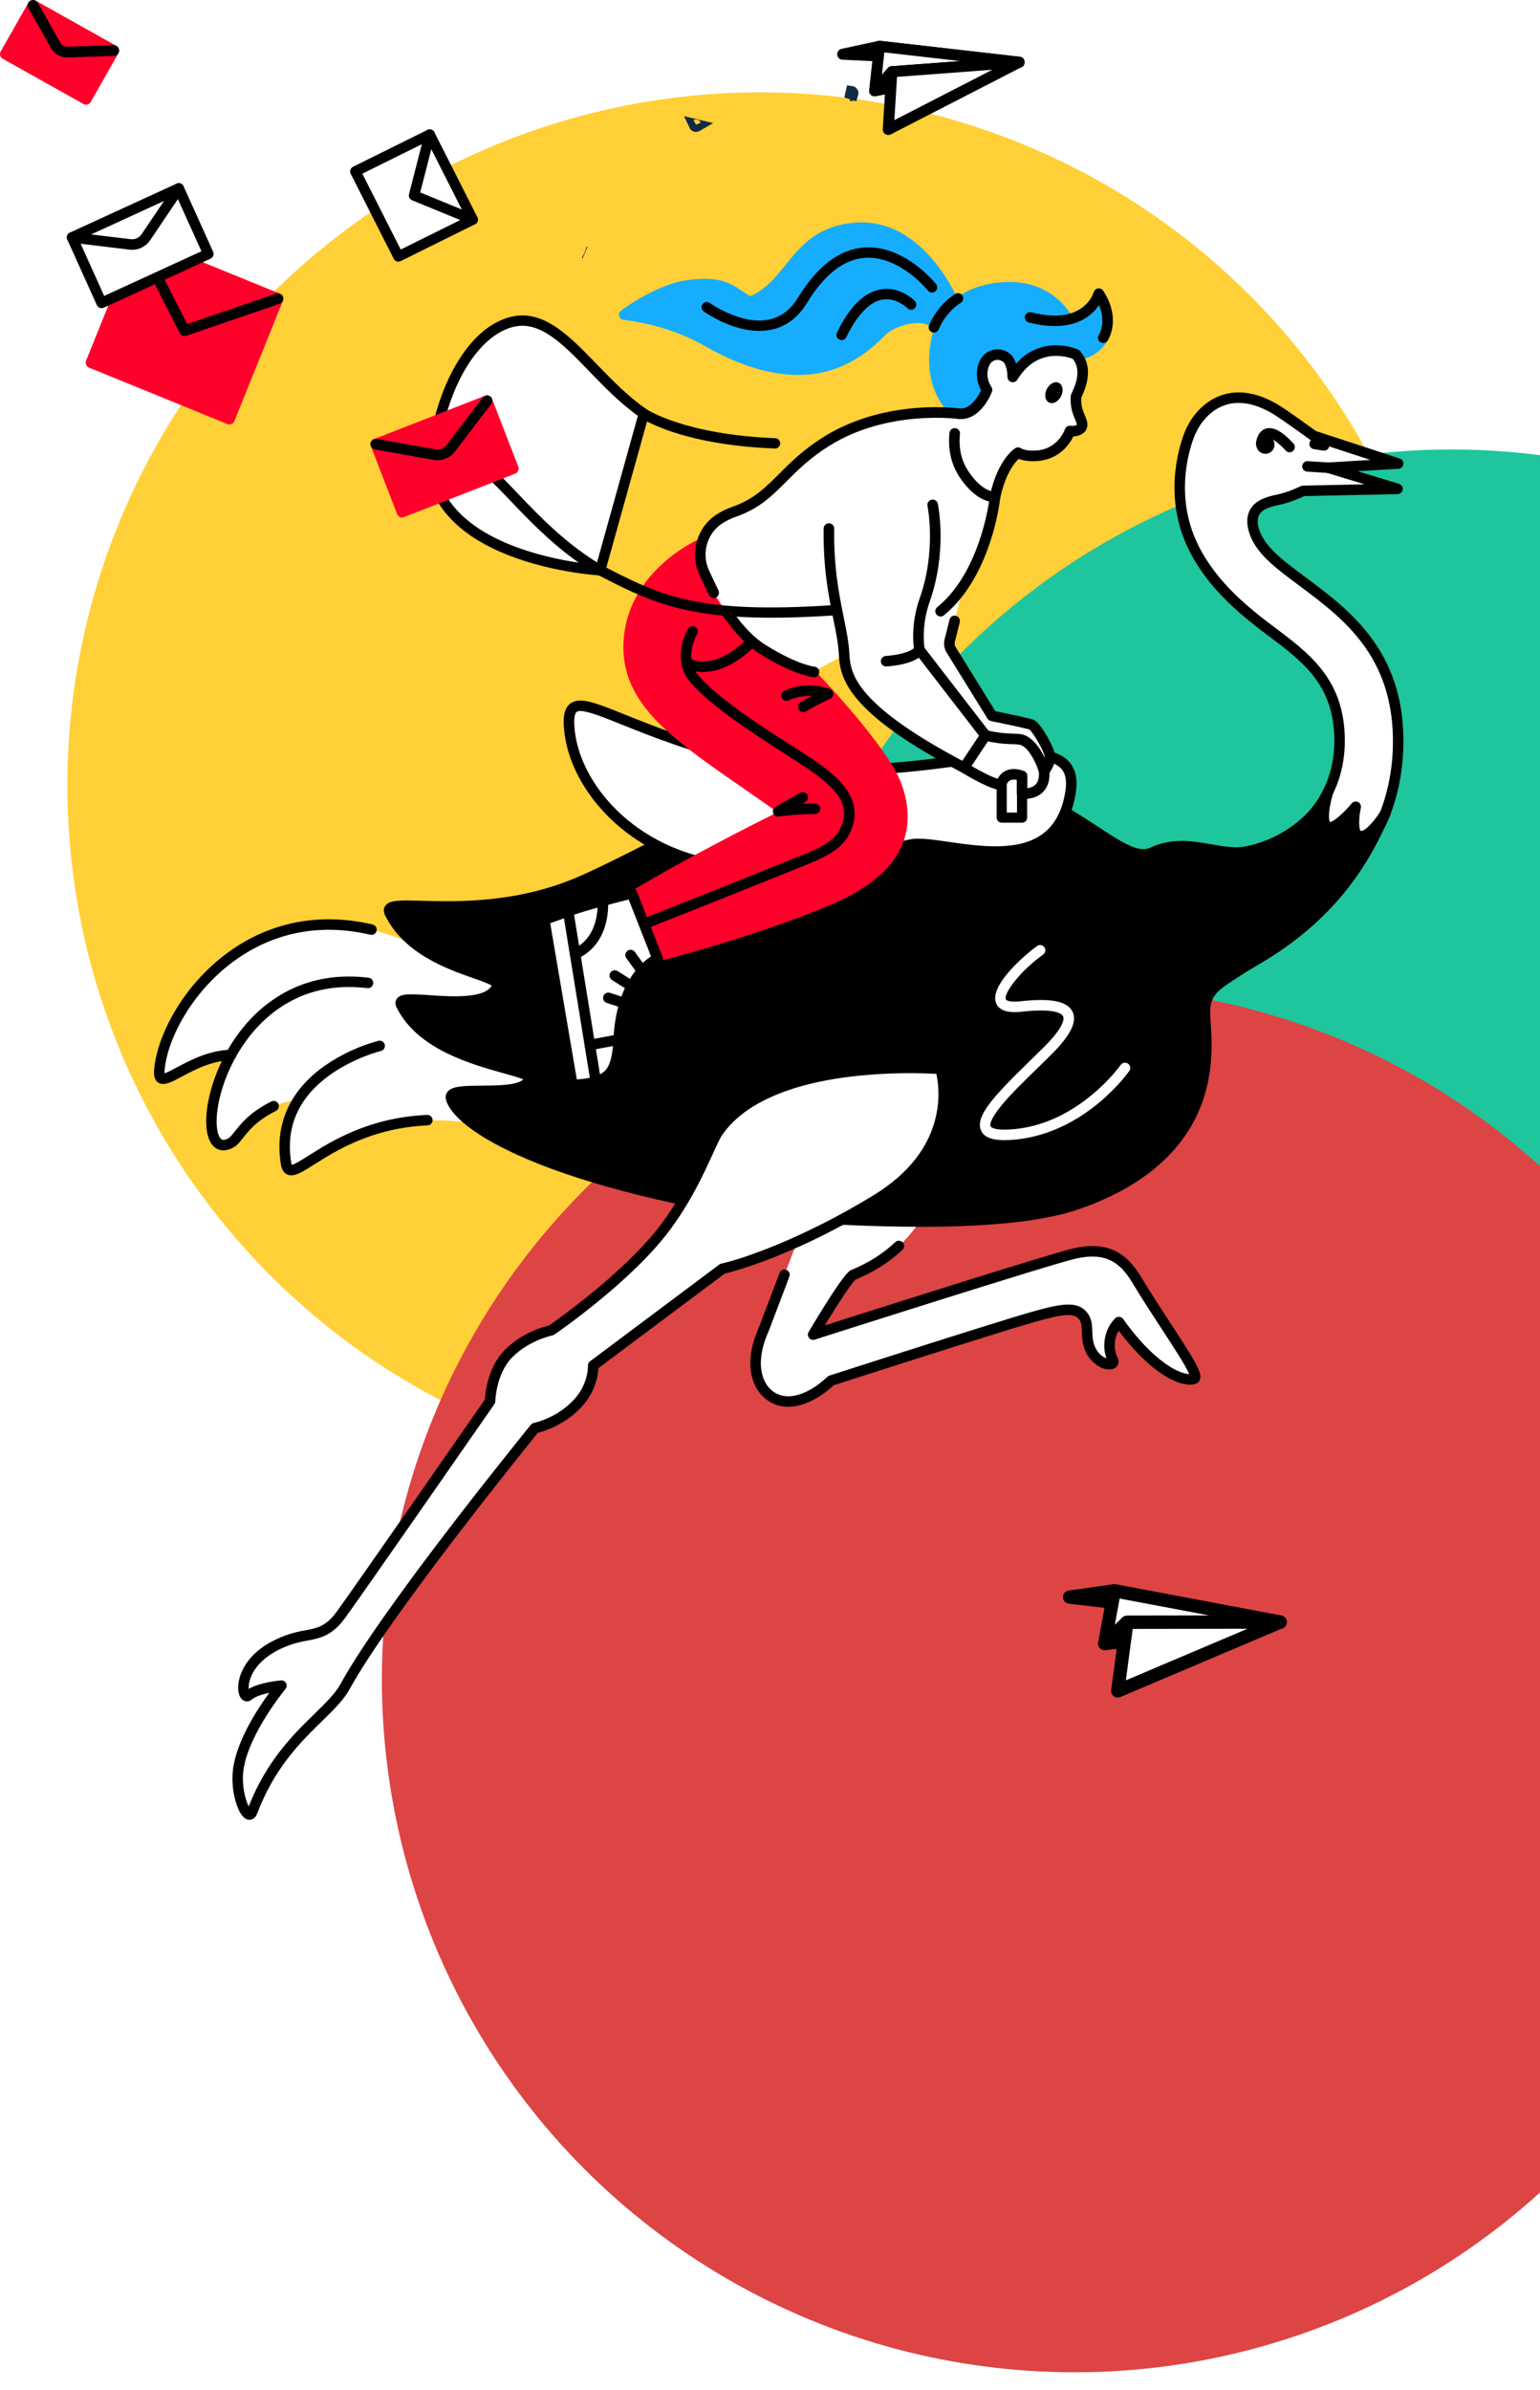 <svg width="617" height="957" viewBox="0 0 617 957" fill="none" xmlns="http://www.w3.org/2000/svg">
<g filter="url(#filter0_d_250_153)">
<circle cx="304.5" cy="310.5" r="277.5" fill="#FFD037"/>
</g>
<g filter="url(#filter1_d_250_153)">
<circle cx="581.5" cy="453.5" r="277.5" fill="#1FC59D"/>
</g>
<g filter="url(#filter2_d_250_153)">
<circle cx="430.5" cy="668.5" r="277.5" fill="#DD4444"/>
</g>
<g clip-path="url(#clip0_250_153)">
<path d="M532.034 317.219C534.91 311.498 536.885 304.297 536.684 295.384C536.176 272.914 523.379 263.346 508.562 252.269C497.065 243.674 483.891 232.518 477.028 216.734C468.91 198.063 474.042 180.095 476.672 173.662C480.561 164.148 492.179 152.58 511.234 164.02C514.732 166.12 526.276 174.52 526.276 174.52L560.179 185.618L532.108 187.306L559.917 195.771L522.08 196.569C515.433 199.719 511.886 200.101 510.719 200.414C507.857 201.181 499.658 202.761 502.335 212.177C504.693 220.468 513.211 226.417 522.617 233.449C539.001 245.699 559.392 260.942 560.157 294.853C560.429 306.86 558.275 317.154 554.98 325.788C546.009 349.292 515.477 351.432 515.477 351.432L532.034 317.219Z" fill="white"/>
<path d="M515.476 353.533C515.121 353.533 514.771 353.443 514.46 353.271C514.149 353.098 513.887 352.85 513.698 352.549C513.509 352.247 513.4 351.903 513.381 351.548C513.361 351.192 513.433 350.838 513.587 350.518L530.144 316.304L530.158 316.276C533.268 310.09 534.758 303.077 534.585 295.432C534.363 285.62 531.741 277.807 526.332 270.842C521.39 264.481 514.549 259.366 507.306 253.951C495.301 244.977 482.089 233.636 475.103 217.572C465.954 196.53 473.186 176.641 474.729 172.867C477.606 165.828 483.136 160.358 489.519 158.234C496.417 155.939 504.087 157.28 512.315 162.219C515.594 164.188 525.444 171.319 527.244 172.627L560.833 183.623C561.297 183.775 561.694 184.084 561.955 184.497C562.215 184.911 562.324 185.402 562.261 185.887C562.199 186.371 561.97 186.819 561.613 187.153C561.256 187.486 560.794 187.685 560.306 187.715L543.903 188.701L560.529 193.762C561.007 193.908 561.417 194.219 561.686 194.639C561.955 195.06 562.066 195.563 561.997 196.058C561.929 196.553 561.687 197.008 561.314 197.34C560.941 197.672 560.462 197.86 559.962 197.871L522.569 198.66C517.042 201.236 513.603 201.95 511.929 202.297C511.649 202.355 511.427 202.399 511.262 202.443C511.112 202.483 510.947 202.526 510.772 202.571C508.923 203.049 505.828 203.848 504.542 206.092C503.764 207.45 503.702 209.304 504.355 211.603C506.384 218.735 513.744 224.219 522.267 230.57L523.874 231.768C532.135 237.944 541.498 244.944 548.919 254.763C557.543 266.173 561.906 279.272 562.256 294.807C562.508 305.96 560.72 316.637 556.939 326.539C553.056 336.713 544.652 344.611 532.637 349.378C527.187 351.55 521.46 352.947 515.622 353.528C515.574 353.532 515.525 353.533 515.476 353.533ZM533.916 318.148L519.067 348.832C523.217 348.115 527.282 346.975 531.199 345.429C542.188 341.042 549.53 334.182 553.019 325.039C556.603 315.648 558.299 305.509 558.059 294.901C557.729 280.278 553.644 267.977 545.571 257.295C538.509 247.95 529.399 241.141 521.364 235.132L519.762 233.937C510.627 227.131 502.737 221.253 500.319 212.752C499.344 209.322 499.54 206.379 500.902 204.002C503.068 200.222 507.399 199.105 509.726 198.504C509.888 198.462 510.041 198.423 510.178 198.386C510.431 198.318 510.718 198.259 511.08 198.183C512.635 197.861 515.872 197.189 521.184 194.671C521.451 194.545 521.742 194.476 522.038 194.47L546.725 193.948L531.502 189.314C531.03 189.171 530.625 188.867 530.355 188.454C530.086 188.042 529.97 187.548 530.028 187.059C530.085 186.569 530.313 186.116 530.671 185.778C531.03 185.44 531.495 185.238 531.987 185.209L549.051 184.183L525.627 176.516C525.418 176.448 525.222 176.347 525.045 176.218C524.93 176.135 513.536 167.849 510.157 165.821C503.027 161.54 496.53 160.328 490.848 162.219C483.086 164.802 479.524 172.239 478.618 174.457C477.187 177.957 470.48 196.402 478.956 215.897C485.55 231.062 498.259 241.943 509.822 250.588C517.299 256.177 524.361 261.457 529.65 268.266C535.639 275.978 538.542 284.581 538.785 295.338C538.97 303.671 537.333 311.346 533.917 318.149L533.916 318.148Z" fill="black"/>
<path d="M360.115 498.968C354.518 504.218 348.65 507.659 341.924 510.518C339.213 511.671 325.778 534.458 325.778 534.458C325.778 534.458 421.313 503.953 430.77 501.915C442.402 499.41 449.438 502.607 455.265 512.267C467.508 532.567 481.683 551.126 478.353 552.167C474.075 553.505 462.261 549.017 448.269 529.417C443.721 533.967 443.837 540.797 445.82 544.467C447.803 548.137 436.69 546.876 435.675 535.717C435.325 531.867 435.832 529.362 433.926 526.967C430.959 523.24 425.635 524.018 413.123 527.597C397.696 532.011 332.907 552.878 332.907 552.878C332.907 552.878 324.283 561.706 315.046 561.23C305.715 560.749 298.14 549.782 306.015 532.3L332.872 461.68H382.896C372.052 489.333 360.115 498.968 360.115 498.968Z" fill="white"/>
<path d="M315.771 563.352C315.494 563.352 315.216 563.345 314.938 563.33C310.14 563.083 305.904 560.507 303.315 556.263C301.085 552.607 298.223 544.533 304.075 531.498L312.327 509.773C312.423 509.513 312.569 509.274 312.758 509.071C312.947 508.867 313.174 508.703 313.426 508.588C313.679 508.473 313.952 508.41 314.229 508.401C314.506 508.392 314.782 508.438 315.042 508.536C315.301 508.635 315.538 508.784 315.74 508.975C315.941 509.166 316.103 509.395 316.215 509.648C316.327 509.902 316.388 510.176 316.395 510.453C316.401 510.731 316.352 511.006 316.251 511.265L307.977 533.049C307.962 533.088 307.946 533.127 307.929 533.166C304.208 541.426 303.832 549.048 306.899 554.075C307.75 555.535 308.95 556.761 310.391 557.644C311.831 558.527 313.468 559.04 315.154 559.136C323.346 559.56 331.326 551.495 331.406 551.414C331.645 551.169 331.939 550.987 332.264 550.882C332.912 550.672 397.265 529.954 412.547 525.581C425.258 521.944 431.673 520.766 435.569 525.661C437.428 527.996 437.522 530.421 437.621 532.986C437.652 533.791 437.684 534.622 437.767 535.529C438.175 540.017 440.405 542.218 441.698 543.13C442.193 543.484 442.733 543.769 443.305 543.978C441.555 539.238 442.29 532.431 446.786 527.934C447.001 527.718 447.261 527.552 447.547 527.447C447.833 527.342 448.139 527.301 448.443 527.326C448.747 527.351 449.041 527.442 449.306 527.593C449.571 527.744 449.801 527.95 449.978 528.199C457.582 538.85 464.029 544.239 468.098 546.885C471.963 549.397 474.797 550.188 476.459 550.275C475.222 547.148 470.247 539.542 465.791 532.73C461.957 526.867 457.611 520.222 453.469 513.354C448.023 504.324 441.785 501.694 431.213 503.971C421.961 505.963 327.371 536.156 326.417 536.461C326.012 536.59 325.577 536.593 325.17 536.47C324.763 536.347 324.403 536.103 324.138 535.77C323.872 535.437 323.714 535.032 323.685 534.607C323.655 534.183 323.755 533.759 323.971 533.393C324.006 533.336 327.389 527.6 331.062 521.798C338.808 509.563 340.245 508.953 341.104 508.586C348.3 505.527 353.721 502.089 358.68 497.437C358.88 497.246 359.117 497.096 359.376 496.996C359.635 496.896 359.91 496.849 360.188 496.856C360.465 496.864 360.738 496.927 360.991 497.04C361.244 497.154 361.471 497.317 361.661 497.519C361.851 497.722 361.998 497.96 362.096 498.22C362.193 498.479 362.238 498.756 362.227 499.033C362.217 499.31 362.152 499.583 362.036 499.835C361.92 500.087 361.755 500.313 361.551 500.501C356.239 505.484 350.465 509.16 342.842 512.411C341.301 513.56 335.792 521.939 330.431 530.772C350.805 524.282 422.066 501.644 430.33 499.864C442.678 497.204 450.673 500.59 457.063 511.184C461.166 517.986 465.489 524.597 469.304 530.43C479.274 545.676 481.703 549.831 480.76 552.463C480.617 552.868 480.382 553.233 480.072 553.53C479.763 553.827 479.389 554.047 478.98 554.173C478.241 554.395 477.473 554.504 476.702 554.495C470.3 554.495 459.604 548.088 448.204 532.886C445.966 536.612 446.418 541.159 447.667 543.47C448.374 544.78 448.307 546.16 447.486 547.162C446.461 548.412 444.518 548.75 442.287 548.064C438.682 546.956 434.24 543.109 433.586 535.909C433.493 534.894 433.458 533.966 433.426 533.148C433.332 530.708 433.243 529.482 432.285 528.277C430.261 525.735 426.268 526.023 413.701 529.619C399.177 533.775 339.943 552.824 334.023 554.728C332.213 556.461 324.465 563.351 315.771 563.352Z" fill="black"/>
<path d="M148.825 372.268C96.353 360.018 65.299 406.081 63.82 428.968C63.212 438.373 75.736 422.859 92.505 422.483C81.685 442.042 82.531 463.228 92.505 457.668C95.877 455.788 97.446 449.082 109.646 442.968C109.646 442.968 113.529 441.21 119.679 440.208C115.32 446.836 112.861 455.295 114.616 465.981C116.388 476.771 132.034 450.318 171.214 448.568C171.214 448.568 183.501 448.032 218.132 452.932V402.775C168.109 376.283 148.825 372.268 148.825 372.268Z" fill="white"/>
<path d="M65.373 434.097C64.681 434.107 64.001 433.912 63.419 433.537C61.501 432.299 61.67 429.69 61.725 428.833C62.176 421.863 65.067 413.505 69.866 405.296C75.22 396.131 82.355 388.134 90.85 381.776C102.628 373.03 122.329 363.926 149.302 370.223C149.571 370.285 149.825 370.4 150.05 370.56C150.275 370.721 150.465 370.924 150.611 371.159C150.757 371.393 150.856 371.654 150.901 371.927C150.946 372.199 150.937 372.478 150.874 372.747C150.811 373.016 150.696 373.27 150.535 373.494C150.374 373.718 150.171 373.909 149.936 374.054C149.701 374.2 149.44 374.298 149.168 374.342C148.895 374.387 148.617 374.377 148.348 374.313C122.94 368.383 104.417 376.932 93.352 385.148C76.392 397.745 66.71 416.796 65.914 429.105C65.897 429.339 65.893 429.574 65.902 429.808C66.996 429.496 69.118 428.363 70.878 427.423C75.991 424.693 83.719 420.565 92.504 420.382C93.061 420.371 93.6 420.581 94.001 420.966C94.403 421.352 94.635 421.882 94.647 422.439C94.659 422.996 94.449 423.534 94.063 423.936C93.678 424.338 93.148 424.571 92.592 424.582C84.81 424.744 77.9 428.434 72.855 431.127C69.683 432.823 67.297 434.097 65.373 434.097Z" fill="black"/>
<path d="M89.535 460.678C88.1 460.681 86.719 460.133 85.675 459.146C80.705 454.527 81.903 439.941 88.401 425.938C91.875 418.449 98.355 407.917 109.491 400.27C120.469 392.73 133.316 389.792 147.679 391.536C148.232 391.603 148.735 391.887 149.078 392.326C149.421 392.764 149.577 393.321 149.509 393.874C149.442 394.427 149.158 394.931 148.72 395.274C148.282 395.618 147.725 395.773 147.173 395.706C133.856 394.088 121.977 396.789 111.866 403.733C101.514 410.842 95.462 420.694 92.207 427.707C85.825 441.463 85.764 453.496 88.531 456.068C88.79 456.309 89.48 456.951 91.481 455.835C92.249 455.407 93.073 454.365 94.117 453.043C96.534 449.984 100.186 445.36 108.704 441.091C108.951 440.968 109.219 440.894 109.494 440.874C109.769 440.855 110.045 440.889 110.306 440.976C110.568 441.063 110.81 441.201 111.018 441.382C111.227 441.562 111.397 441.782 111.521 442.029C111.644 442.275 111.718 442.544 111.738 442.819C111.757 443.094 111.723 443.37 111.636 443.632C111.549 443.894 111.411 444.136 111.231 444.344C111.05 444.553 110.83 444.723 110.584 444.847C102.9 448.697 99.727 452.714 97.409 455.647C96.129 457.268 95.023 458.668 93.524 459.503C92.318 460.231 90.944 460.636 89.535 460.678ZM116.722 470.664C116.161 470.668 115.606 470.551 115.095 470.322C113.05 469.403 112.67 467.084 112.545 466.323C109.945 450.486 115.944 436.869 129.896 426.944C136.501 422.328 143.854 418.891 151.631 416.784C152.171 416.656 152.74 416.748 153.213 417.039C153.686 417.329 154.024 417.796 154.154 418.336C154.284 418.876 154.195 419.445 153.906 419.92C153.618 420.394 153.153 420.735 152.614 420.867C152.509 420.892 141.914 423.515 132.233 430.435C119.569 439.487 114.338 451.332 116.687 465.642C116.726 465.92 116.796 466.194 116.897 466.456C118.027 466.324 121.162 464.341 123.71 462.73C132.711 457.039 147.774 447.514 171.12 446.471C171.396 446.458 171.672 446.499 171.932 446.593C172.192 446.687 172.431 446.831 172.635 447.017C172.839 447.203 173.004 447.428 173.121 447.678C173.239 447.928 173.305 448.199 173.318 448.475C173.33 448.751 173.288 449.027 173.193 449.287C173.099 449.547 172.954 449.785 172.767 449.989C172.58 450.192 172.355 450.357 172.105 450.473C171.854 450.59 171.583 450.656 171.307 450.667C149.075 451.66 134.601 460.812 125.953 466.281C121.833 468.886 119.02 470.664 116.722 470.664ZM544.945 334.847C540.687 334.322 543.17 323.066 543.17 323.066C543.17 323.066 534.844 333.19 531.672 330.976C528.499 328.762 532.034 317.221 532.034 317.221C524.128 333.934 504.188 341.403 495.38 341.403C484.959 341.403 473.82 335.651 461.603 341.403C449.386 347.155 429.728 318.342 392.066 312.147C319.48 300.206 280.402 331.509 234.181 352.318C192.203 371.218 152.162 357.443 156.171 365.618C167.409 388.532 201.442 389.782 199.199 395.018C193.952 407.268 157.655 396.051 160.719 402.368C172.263 426.168 213.646 427.603 212.142 432.118C209.344 440.518 180.309 433.868 180.659 439.468C181.008 445.068 200.598 468.518 300.646 485.668C300.646 485.668 393.47 495.496 431.573 482.253C490.047 461.93 483.45 419.312 482.779 407.208C482.217 397.072 486.909 394.812 495.383 389.23C497.686 387.714 500.34 386.095 503.366 384.338C535.854 365.478 548.003 341.629 554.98 325.788C554.98 325.788 549.204 335.373 544.945 334.847Z" fill="black"/>
<path d="M368.892 491.283C363.445 491.283 357.734 491.198 351.76 491.027C324.032 490.232 300.658 487.782 300.425 487.758C300.38 487.753 300.335 487.747 300.291 487.739C257.223 480.356 224.264 471.063 202.329 460.117C180.241 449.095 178.657 441.092 178.563 439.6C178.53 439.123 178.596 438.645 178.757 438.195C178.919 437.745 179.173 437.334 179.502 436.988C181.409 434.943 185.637 434.815 192.947 434.763C198.782 434.723 207.326 434.663 209.646 432.26C208.124 431.56 204.77 430.626 201.746 429.785C188.748 426.168 166.994 420.116 158.831 403.286C158.071 401.72 158.573 400.572 158.94 400.027C160.418 397.832 164.047 397.98 172.114 398.522C180.855 399.109 193.926 399.988 197.007 394.713C195.838 393.894 192.391 392.683 189.559 391.691C179.196 388.056 161.853 381.971 154.287 366.544C153.445 364.829 153.832 363.589 154.305 362.852C155.892 360.377 160.007 360.486 169.018 360.727C183.628 361.117 208.08 361.768 233.32 350.405C242.049 346.474 250.697 342.079 259.06 337.828C295.373 319.373 332.923 300.289 392.407 310.073C413.062 313.471 428.595 323.644 439.937 331.073C449.327 337.223 456.111 341.668 460.71 339.502C469.56 335.336 477.948 336.807 485.348 338.105C488.86 338.721 492.178 339.303 495.38 339.303C503.449 339.303 522.549 332.364 530.137 316.322C530.364 315.843 530.764 315.467 531.257 315.27C531.749 315.074 532.298 315.071 532.793 315.263C533.287 315.455 533.691 315.826 533.922 316.304C534.154 316.781 534.196 317.328 534.041 317.836C533.504 319.666 533.078 321.527 532.766 323.408C532.097 327.605 532.661 328.91 532.836 329.195C534.219 329.14 538.367 325.601 541.549 321.731C541.849 321.367 542.262 321.115 542.723 321.014C543.183 320.914 543.664 320.972 544.088 321.178C544.512 321.384 544.854 321.727 545.059 322.152C545.264 322.577 545.321 323.058 545.219 323.518C544.27 327.846 544.409 332.22 545.19 332.764L544.945 334.847L545.203 332.763C546.911 332.974 550.779 328.685 553.184 324.703C553.459 324.246 553.898 323.912 554.412 323.767C554.926 323.622 555.475 323.679 555.948 323.925C556.422 324.171 556.784 324.588 556.961 325.092C557.138 325.595 557.116 326.147 556.901 326.636C553.232 334.966 548.403 344.875 540.4 355.217C531.03 367.327 518.924 377.735 504.42 386.157C501.3 387.968 498.722 389.548 496.538 390.987C495.937 391.384 495.355 391.764 494.792 392.129C487.456 396.908 484.418 398.885 484.875 407.093C484.91 407.752 484.966 408.503 485.027 409.337C485.561 416.726 486.558 430.479 480.286 444.936C472.621 462.604 456.464 475.827 432.261 484.24C418.783 488.923 397.508 491.283 368.892 491.283ZM300.932 483.588C302.321 483.732 325.061 486.061 351.909 486.829C377.241 487.554 411.507 487.004 430.884 480.27C453.931 472.26 469.259 459.809 476.435 443.262C482.296 429.752 481.349 416.669 480.84 409.64C480.781 408.869 480.729 408.097 480.684 407.325C480.094 396.692 485.029 393.476 492.5 388.608C493.058 388.245 493.634 387.868 494.229 387.478C496.48 385.995 499.124 384.374 502.313 382.523C526.302 368.596 539.084 352.119 547.451 336.533C546.578 336.898 545.627 337.034 544.687 336.93C544.086 336.857 543.507 336.657 542.99 336.341C542.472 336.026 542.029 335.604 541.688 335.102C540.636 333.613 540.332 331.328 540.35 329.102C540.242 329.203 540.132 329.304 540.022 329.404C538.489 330.798 533.826 335.039 530.472 332.696C528.97 331.646 528.24 329.744 528.249 326.816C524.504 331.086 520.044 334.671 515.071 337.41C509.806 340.354 501.869 343.5 495.381 343.5C491.813 343.5 488.159 342.859 484.624 342.24C477.506 340.992 470.145 339.701 462.498 343.301C455.778 346.466 448.169 341.481 437.639 334.586C425.996 326.961 411.508 317.471 391.727 314.216C365.663 309.929 341.614 310.961 318.206 317.376C297.301 323.103 278.827 332.493 260.961 341.573C252.554 345.846 243.861 350.264 235.042 354.235C208.928 365.992 183.875 365.325 168.907 364.926C164.727 364.815 160.061 364.691 158.258 365.101C165.172 378.686 180.663 384.121 190.948 387.73C196.866 389.806 200.126 390.95 201.124 393.219C201.306 393.633 201.401 394.081 201.402 394.533C201.402 394.986 201.309 395.433 201.128 395.848C197.449 404.437 182.644 403.443 171.832 402.714C168.868 402.515 165.018 402.255 163.116 402.445C170.868 416.837 190.833 422.39 202.871 425.739C209.984 427.718 212.911 428.598 213.938 430.529C214.123 430.872 214.236 431.249 214.27 431.637C214.303 432.025 214.257 432.415 214.133 432.785C212.119 438.831 201.949 438.902 192.976 438.965C189.482 438.989 184.323 439.025 182.822 439.711C183.425 441.875 188.09 448.321 204.202 456.36C231.046 469.753 271.606 478.558 300.932 483.588Z" fill="black"/>
<path d="M506.974 181.731C508.991 181.731 510.626 180.094 510.626 178.076C510.626 176.058 508.991 174.422 506.974 174.422C504.957 174.422 503.321 176.058 503.321 178.076C503.321 180.094 504.957 181.731 506.974 181.731Z" fill="black"/>
<path d="M265.664 492.668C278.706 475.763 284.329 458.093 287.689 453.209C308.842 422.461 376.802 428.044 376.802 428.044C376.802 428.044 386.863 458.603 350.93 480.533C314.998 502.463 289.452 508.068 289.452 508.068L237.657 546.822C237.657 546.822 238.125 554.487 231.778 561.616C224.452 569.841 214.303 571.906 214.303 571.906C214.303 571.906 155.122 644.568 138.25 675.395C131.904 686.989 112.094 696.369 101.039 725.57C99.257 730.276 93.915 718.729 95.516 708.181C97.831 692.932 112.762 675.029 112.762 675.029C112.762 675.029 103.336 675.761 99.438 679.023C96.67 681.339 93.64 664.484 115.637 656.694C124.355 653.607 129.752 656.016 136.58 646.669C143.407 637.321 196.337 561.121 196.337 561.121C196.337 561.121 196.521 549.276 203.841 541.953C211.161 534.629 220.887 532.723 220.887 532.723C220.887 532.723 250.272 512.618 265.664 492.668Z" fill="white"/>
<path d="M99.954 728.748C99.706 728.748 99.459 728.716 99.219 728.653C96.557 727.955 94.984 723.532 94.283 720.957C93.122 716.695 92.836 712.242 93.443 707.867C95.156 696.585 103.28 684.193 107.915 677.875C105.251 678.435 102.353 679.326 100.788 680.635C100.367 681.005 99.844 681.241 99.288 681.313C98.731 681.385 98.166 681.289 97.665 681.038C96.085 680.236 95.257 677.976 95.45 674.992C95.582 672.954 96.335 668.885 99.903 664.527C103.331 660.336 108.392 657.037 114.94 654.717C117.335 653.906 119.792 653.292 122.286 652.88C127.104 651.976 130.586 651.323 134.889 645.432C141.334 636.608 189.662 567.054 194.268 560.425C194.424 557.695 195.467 547.366 202.359 540.47C209.222 533.604 217.947 531.247 220.036 530.763C223.308 528.483 249.867 509.713 264.005 491.388C272.785 480.006 278.19 468.178 281.767 460.35C283.527 456.497 284.799 453.712 285.964 452.02C291.026 444.663 299.028 438.72 309.752 434.361C318.19 430.931 328.342 428.457 339.924 427.011C352.218 425.532 364.621 425.177 376.979 425.95C377.39 425.983 377.782 426.138 378.106 426.393C378.43 426.648 378.672 426.993 378.801 427.385C378.91 427.718 381.462 435.665 379.408 446.456C377.525 456.344 371.247 470.594 352.029 482.323C318.37 502.866 294.05 509.139 290.359 510.014L239.748 547.881C239.631 550.488 238.758 556.934 233.346 563.013C226.74 570.433 218.09 573.115 215.484 573.784C209.982 580.569 155.91 647.506 140.092 676.404C137.714 680.752 133.679 684.691 129.008 689.253C120.543 697.519 110.011 707.806 103.003 726.315C102.315 728.127 101.054 728.748 99.954 728.748ZM112.765 672.929C113.164 672.929 113.554 673.043 113.891 673.258C114.228 673.472 114.496 673.778 114.665 674.139C114.835 674.501 114.897 674.903 114.846 675.299C114.795 675.695 114.632 676.068 114.376 676.375C114.23 676.55 99.789 694.015 97.592 708.496C96.659 714.642 98.299 720.742 99.629 723.399C106.953 704.921 117.532 694.589 126.076 686.246C130.505 681.92 134.331 678.184 136.41 674.386C153.181 643.744 210.256 573.551 212.677 570.58C212.983 570.203 213.411 569.945 213.886 569.848C213.977 569.829 223.466 567.794 230.211 560.219C235.852 553.884 235.566 547.01 235.563 546.941C235.546 546.595 235.613 546.25 235.759 545.936C235.906 545.622 236.127 545.349 236.403 545.141L288.194 506.388C288.434 506.209 288.71 506.083 289.002 506.018C297.74 504.093 321.702 495.913 349.838 478.741C364.132 470.017 372.678 458.961 375.239 445.882C376.281 440.65 376.252 435.261 375.154 430.04C363.546 429.423 351.907 429.808 340.366 431.19C308.732 435.148 295.2 445.997 289.418 454.401C288.462 455.791 287.192 458.572 285.582 462.095C281.926 470.097 276.401 482.189 267.325 493.953L265.664 492.67L267.325 493.953C251.908 513.938 223.283 533.629 222.072 534.458C221.836 534.619 221.571 534.73 221.291 534.785C221.202 534.802 212.078 536.682 205.325 543.439C198.714 550.053 198.437 561.047 198.434 561.157C198.426 561.573 198.296 561.978 198.059 562.32C197.53 563.082 145.038 638.648 138.275 647.908C132.991 655.143 128.166 656.049 123.058 657.008C120.777 657.381 118.53 657.939 116.34 658.676C105.013 662.687 101.404 668.91 100.262 672.263C99.785 673.57 99.572 674.958 99.634 676.348C104.268 673.659 111.68 673.009 112.602 672.938C112.656 672.931 112.711 672.929 112.765 672.929ZM516.669 181.112C516.379 181.113 516.092 181.053 515.826 180.936C515.56 180.82 515.321 180.649 515.125 180.436C510.26 175.151 508.452 175.641 508.377 175.662C508.031 175.77 507.568 176.537 507.367 177.962C507.288 178.512 506.994 179.008 506.55 179.342C506.105 179.675 505.547 179.819 504.997 179.742C504.448 179.664 503.951 179.372 503.616 178.929C503.281 178.486 503.135 177.928 503.21 177.378C503.786 173.28 505.911 172.032 507.128 171.653C510.064 170.737 513.691 172.678 518.213 177.59C518.489 177.89 518.672 178.264 518.74 178.666C518.807 179.069 518.755 179.482 518.592 179.855C518.428 180.229 518.159 180.547 517.818 180.77C517.477 180.993 517.078 181.112 516.67 181.112H516.669ZM532.112 189.406C532.067 189.406 532.021 189.406 531.975 189.401L523.693 188.866C523.138 188.83 522.619 188.574 522.252 188.156C521.885 187.738 521.698 187.19 521.734 186.634C521.77 186.079 522.026 185.56 522.444 185.192C522.862 184.825 523.409 184.638 523.964 184.674L532.246 185.21C532.79 185.245 533.299 185.49 533.666 185.893C534.033 186.297 534.228 186.828 534.211 187.373C534.194 187.918 533.965 188.435 533.573 188.815C533.182 189.194 532.658 189.406 532.112 189.406ZM530.478 180.469C530.369 180.469 530.261 180.46 530.153 180.444L526.4 179.86C526.125 179.821 525.861 179.727 525.622 179.585C525.383 179.443 525.175 179.255 525.01 179.031C524.845 178.808 524.725 178.554 524.659 178.284C524.592 178.014 524.58 177.734 524.622 177.459C524.665 177.184 524.762 176.921 524.907 176.684C525.052 176.447 525.243 176.241 525.468 176.078C525.693 175.916 525.949 175.799 526.219 175.736C526.49 175.673 526.77 175.664 527.044 175.71L530.797 176.293C531.32 176.374 531.793 176.649 532.122 177.064C532.451 177.478 532.611 178.001 532.571 178.529C532.53 179.057 532.292 179.55 531.904 179.909C531.516 180.269 531.007 180.469 530.478 180.469Z" fill="black"/>
<path d="M402.568 456.576C395.752 456.576 393.877 454.49 393.081 452.786C390.41 447.063 398.672 438.421 412.596 424.867C414.642 422.875 416.574 420.995 418.425 419.143C426.792 410.772 426.285 407.715 425.931 406.978C425.536 406.157 423.177 403.597 409.378 405.141C403.655 405.78 400.183 404.608 399.058 401.655C396.285 394.383 411.325 381.806 415.504 378.835C415.729 378.676 415.983 378.562 416.251 378.5C416.52 378.439 416.798 378.431 417.07 378.477C417.342 378.523 417.602 378.622 417.835 378.769C418.069 378.915 418.271 379.106 418.431 379.331C418.59 379.556 418.704 379.81 418.766 380.079C418.827 380.348 418.835 380.626 418.789 380.898C418.743 381.17 418.644 381.43 418.498 381.664C418.351 381.897 418.16 382.1 417.935 382.259C409.109 388.532 402.028 397.659 402.98 400.158C403.18 400.683 404.655 401.443 408.912 400.966C421.075 399.606 427.685 400.937 429.714 405.157C431.626 409.132 428.982 414.52 421.394 422.112C419.523 423.984 417.49 425.962 415.524 427.877C410.398 432.866 405.099 438.027 401.415 442.463C396.356 448.559 396.669 450.545 396.885 451.008C397.325 451.951 400.174 452.813 406.752 452.138C432.719 449.473 448.851 426.68 449.01 426.448C449.329 425.995 449.815 425.686 450.36 425.59C450.906 425.493 451.468 425.616 451.923 425.932C452.378 426.248 452.69 426.732 452.79 427.277C452.891 427.822 452.771 428.385 452.459 428.843C452.284 429.095 448.088 435.095 440.428 441.497C433.331 447.429 421.803 454.814 407.18 456.315C405.648 456.48 404.109 456.567 402.568 456.576Z" fill="white"/>
</g>
<g clip-path="url(#clip1_250_153)">
<path d="M428.913 317.269C422.946 355.263 377.829 335.599 365.034 338.183C344.327 342.366 338.327 344.741 312.388 347.246C261.847 352.126 230.961 319.36 228.153 292.52C225.782 269.863 243.78 291.517 300.381 304.699C333.513 312.416 373.425 306.129 393.004 303.301C422.36 299.059 430.998 303.989 428.913 317.269Z" fill="white"/>
<path d="M302.282 349.833C278.113 349.833 261.319 341.213 251.09 333.438C236.958 322.7 227.601 307.482 226.058 292.736C225.618 288.532 225.565 283.939 228.504 281.743C232.316 278.895 238.455 281.363 250.686 286.282C262.393 290.989 278.428 297.436 300.86 302.661C332.374 310.001 370.144 304.509 390.437 301.557L392.699 301.229C411.941 298.449 422.807 299.502 427.93 304.642C430.892 307.614 431.893 311.849 430.992 317.589C428.903 330.892 421.855 339.075 410.044 341.909C400.213 344.268 388.704 342.602 379.459 341.263C373.484 340.398 368.324 339.651 365.452 340.231C360.287 341.274 355.97 342.22 352.161 343.054C340.552 345.599 332.164 347.435 312.59 349.325C309.164 349.661 305.724 349.83 302.282 349.833ZM232.517 284.725C231.997 284.687 231.478 284.814 231.035 285.087C230.5 285.486 229.688 286.954 230.247 292.302C231.672 305.926 240.421 320.061 253.65 330.115C264.674 338.494 283.779 347.904 312.184 345.163C331.506 343.297 339.79 341.482 351.255 338.97C355.081 338.132 359.416 337.182 364.615 336.132C368.206 335.406 373.703 336.202 380.068 337.124C388.955 338.411 400.016 340.013 409.056 337.843C419.19 335.411 425.005 328.575 426.832 316.945C427.522 312.548 426.92 309.574 424.938 307.585C420.96 303.593 410.613 302.868 393.306 305.369L391.049 305.696C370.482 308.689 332.194 314.257 299.9 306.735C277.15 301.437 260.274 294.651 249.106 290.16C241.945 287.28 235.59 284.725 232.517 284.725Z" fill="black"/>
</g>
<g clip-path="url(#clip2_250_153)">
<path d="M401.333 306.453H409.491V327.421H401.333V306.453Z" fill="white"/>
<path d="M409.491 329.452H401.333C400.794 329.452 400.277 329.238 399.895 328.857C399.514 328.476 399.3 327.96 399.3 327.421V306.453C399.3 305.914 399.514 305.398 399.895 305.017C400.277 304.636 400.794 304.423 401.333 304.423H409.491C410.03 304.423 410.547 304.636 410.928 305.017C411.309 305.398 411.524 305.914 411.524 306.453V327.421C411.524 327.96 411.309 328.476 410.928 328.857C410.547 329.238 410.03 329.452 409.491 329.452ZM403.366 325.391H407.458V308.483H403.366V325.391Z" fill="black"/>
</g>
<g clip-path="url(#clip3_250_153)">
<path d="M431.086 158.836C432.495 155.666 436.369 147.917 431.086 141.93C431.086 141.93 415.587 134.886 405.772 150.949C405.772 150.949 405.885 145.159 403.057 143.115C400.098 140.977 395.861 141.93 394.3 145.708C391.94 151.42 395.44 156.128 395.44 156.128C395.44 156.128 391.757 166.109 384.384 165.698C384.384 165.698 381.48 167.195 380.404 173.331C379.71 180.034 381.169 186.255 384.622 191.32C390.673 200.195 396.281 201.081 398.275 201.08L398.671 198.946C401.7 184.924 407.881 181.285 407.881 181.285C407.881 181.285 410.655 183.137 416.291 182.433C425.824 181.241 428.673 172.587 428.673 172.587C430.733 172.924 433.551 172.219 433.551 170.106C433.551 167.641 430.733 165.175 431.086 158.836Z" fill="white"/>
<path d="M440.23 117.606C440.23 117.606 437.997 125.818 427.801 127.977C426.651 125.819 420.276 115.307 405.106 115.041C393.13 114.832 378.249 119.742 375.073 136.847C371.426 156.485 383.181 165.164 383.181 165.164L384.384 165.697C391.757 166.107 395.44 156.127 395.44 156.127C395.44 156.127 391.939 151.419 394.3 145.706C395.861 141.929 400.099 140.976 403.056 143.113C405.885 145.156 405.772 150.947 405.772 150.947C415.587 134.885 431.086 141.929 431.086 141.929H432.142C432.142 141.929 438.655 141.601 442.357 134.532C446.232 127.138 440.23 117.606 440.23 117.606Z" fill="#17ADFF"/>
<path d="M384.84 167.824C384.651 167.824 384.461 167.819 384.267 167.808C384.011 167.794 383.761 167.735 383.527 167.632L382.324 167.099C382.182 167.037 382.048 166.959 381.923 166.867C381.4 166.479 369.149 157.163 372.993 136.463C374.555 128.059 378.833 121.727 385.709 117.635C391.024 114.473 397.925 112.8 405.143 112.928C419.224 113.175 426.324 121.705 428.811 125.543C436.318 123.304 438.117 117.308 438.194 117.038C438.306 116.646 438.528 116.294 438.835 116.025C439.142 115.756 439.52 115.582 439.924 115.523C440.328 115.464 440.74 115.523 441.111 115.692C441.483 115.862 441.797 116.135 442.017 116.479C442.288 116.91 448.616 127.136 444.228 135.513C440.013 143.558 432.562 144.024 432.247 144.04C432.212 144.04 432.176 144.042 432.141 144.042H431.084C430.783 144.042 430.485 143.978 430.21 143.853C429.65 143.603 416.261 137.83 407.574 152.049C407.332 152.446 406.966 152.751 406.533 152.919C406.1 153.086 405.624 153.106 405.178 152.976C404.733 152.846 404.342 152.573 404.067 152.199C403.792 151.825 403.648 151.371 403.657 150.907C403.681 149.377 403.263 145.87 401.817 144.826C401.373 144.496 400.859 144.272 400.314 144.171C399.77 144.069 399.21 144.093 398.676 144.24C398.124 144.407 397.619 144.7 397.198 145.094C396.778 145.488 396.454 145.974 396.252 146.514C394.398 151 397.03 154.72 397.143 154.877C397.348 155.16 397.48 155.488 397.528 155.833C397.577 156.179 397.54 156.531 397.421 156.859C397.254 157.317 393.277 167.823 384.84 167.824ZM384.277 163.34L384.857 163.597C389.231 163.565 392.075 158.428 393.066 156.299C391.997 154.34 390.252 149.967 392.346 144.901C392.793 143.772 393.492 142.759 394.389 141.94C395.287 141.122 396.359 140.518 397.524 140.175C398.672 139.852 399.878 139.794 401.051 140.007C402.224 140.22 403.334 140.697 404.295 141.402C405.714 142.427 406.574 144.013 407.095 145.605C412.071 140.035 417.768 138.511 422.008 138.305C425.243 138.161 428.474 138.675 431.505 139.817H432.071C432.568 139.774 437.523 139.209 440.486 133.553C442.402 129.895 441.371 125.434 440.187 122.367C438.232 125.215 434.622 128.693 428.24 130.045C427.791 130.14 427.324 130.086 426.909 129.893C426.494 129.699 426.152 129.376 425.937 128.972C424.908 127.041 419.065 117.399 405.07 117.154C399.408 117.055 380.684 118.211 377.152 137.233C374.001 154.195 382.885 162.204 384.278 163.34H384.277Z" fill="#17ADFF"/>
<path d="M425.101 158.7C426.203 156.533 425.818 154.126 424.241 153.325C422.664 152.524 420.493 153.632 419.392 155.8C418.29 157.967 418.675 160.374 420.252 161.175C421.829 161.976 424 160.868 425.101 158.7Z" fill="black"/>
<path d="M384.84 167.824C384.651 167.824 384.461 167.819 384.267 167.808C383.71 167.772 383.191 167.518 382.821 167.101C382.451 166.684 382.261 166.138 382.292 165.582C382.323 165.025 382.573 164.503 382.986 164.13C383.4 163.757 383.945 163.562 384.502 163.588C389.033 163.842 392.039 158.473 393.065 156.294C391.994 154.333 390.255 149.962 392.347 144.901C392.794 143.772 393.493 142.759 394.39 141.94C395.287 141.122 396.359 140.518 397.525 140.175C398.672 139.852 399.879 139.794 401.052 140.007C402.225 140.22 403.334 140.697 404.296 141.402C405.715 142.427 406.575 144.013 407.095 145.605C412.071 140.035 417.768 138.511 422.009 138.305C425.41 138.142 428.806 138.722 431.96 140.006C432.471 140.237 432.869 140.661 433.066 141.186C433.264 141.711 433.245 142.292 433.014 142.803C432.783 143.313 432.358 143.711 431.834 143.909C431.309 144.107 430.727 144.088 430.216 143.857C429.65 143.604 416.262 137.832 407.574 152.05C407.332 152.447 406.967 152.752 406.534 152.92C406.101 153.087 405.624 153.107 405.179 152.977C404.733 152.847 404.343 152.574 404.068 152.2C403.793 151.826 403.649 151.372 403.658 150.908C403.682 149.378 403.264 145.871 401.818 144.828C401.373 144.498 400.859 144.274 400.315 144.172C399.77 144.07 399.21 144.094 398.676 144.241C398.125 144.408 397.619 144.7 397.199 145.095C396.778 145.489 396.455 145.975 396.253 146.515C394.398 151.001 397.03 154.721 397.143 154.878C397.348 155.161 397.48 155.489 397.529 155.834C397.577 156.18 397.54 156.532 397.422 156.86C397.254 157.317 393.277 167.823 384.84 167.824Z" fill="black"/>
<path d="M398.673 201.06C398.357 201.06 398.045 200.989 397.76 200.854C397.476 200.718 397.225 200.52 397.026 200.274C396.828 200.029 396.687 199.742 396.614 199.435C396.541 199.128 396.538 198.808 396.605 198.5C399.793 183.743 406.524 179.632 406.809 179.464C407.144 179.251 407.536 179.143 407.933 179.153C408.33 179.162 408.716 179.289 409.041 179.518C409.275 179.656 411.533 180.898 416.029 180.336C424.141 179.322 426.642 172 426.667 171.926C426.824 171.448 427.148 171.041 427.578 170.78C428.009 170.519 428.518 170.42 429.015 170.501C430.157 170.688 431.217 170.353 431.438 170.102C431.43 169.602 431.116 168.858 430.753 167.999C429.898 165.975 428.727 163.204 428.976 158.718C428.99 158.463 429.051 158.212 429.155 157.979L429.368 157.503C430.861 154.189 433.64 148.019 429.501 143.33C429.131 142.909 428.942 142.359 428.977 141.799C429.012 141.24 429.268 140.717 429.688 140.347C430.108 139.976 430.659 139.787 431.219 139.822C431.778 139.857 432.301 140.113 432.672 140.533C438.614 147.268 434.836 155.656 433.223 159.238L433.18 159.335C433.066 162.614 433.904 164.598 434.647 166.356C435.171 167.597 435.666 168.768 435.666 170.107C435.668 170.725 435.533 171.336 435.271 171.896C435.009 172.455 434.627 172.95 434.151 173.345C432.999 174.324 431.439 174.713 430.041 174.77C428.652 177.612 424.819 183.498 416.556 184.531C412.511 185.036 409.72 184.36 408.161 183.756C407.326 184.546 406.578 185.424 405.93 186.373C404.358 188.625 402.182 192.713 400.739 199.393C400.637 199.865 400.376 200.288 400 200.591C399.624 200.894 399.156 201.06 398.673 201.06ZM442.003 137.352C441.622 137.352 441.248 137.248 440.921 137.053C440.594 136.857 440.325 136.577 440.145 136.242C439.964 135.906 439.877 135.528 439.893 135.148C439.91 134.767 440.029 134.398 440.238 134.079C440.396 133.833 443.283 129.154 440.308 122.177C439.267 123.732 437.988 125.115 436.518 126.273C432.522 129.422 425.054 132.479 412.17 129.154C411.901 129.085 411.649 128.963 411.427 128.796C411.205 128.629 411.018 128.42 410.877 128.181C410.737 127.942 410.644 127.678 410.605 127.403C410.567 127.128 410.582 126.848 410.652 126.58C410.721 126.311 410.843 126.059 411.01 125.837C411.177 125.615 411.386 125.429 411.625 125.288C411.864 125.147 412.128 125.054 412.403 125.015C412.678 124.977 412.958 124.992 413.226 125.062C434.109 130.451 438.038 117.589 438.196 117.039C438.306 116.649 438.526 116.299 438.83 116.031C439.133 115.762 439.508 115.586 439.908 115.524C440.309 115.462 440.719 115.515 441.09 115.679C441.46 115.843 441.776 116.11 442 116.448C449.387 127.723 443.999 136.061 443.766 136.41C443.573 136.701 443.311 136.939 443.003 137.103C442.695 137.267 442.352 137.353 442.003 137.352Z" fill="black"/>
<path d="M413.246 290.18C411.361 289.507 397.45 286.68 397.45 286.68L381.06 260.203C380.728 259.667 380.507 259.069 380.41 258.446C380.312 257.822 380.341 257.186 380.494 256.573L390.047 218.367L356.209 226.259C356.209 226.259 350.308 256.681 355.303 265.142C362.819 277.877 384.239 294.812 389.796 299.086C390.661 299.751 391.623 300.28 392.649 300.653L412.618 307.928L416.146 308.069C417.067 308.105 417.974 307.838 418.729 307.309C419.484 306.781 420.044 306.019 420.325 305.141C420.55 304.47 420.67 303.768 420.681 303.06C420.681 300.502 415.131 290.852 413.246 290.18Z" fill="white"/>
<path d="M418.795 310.29C418.404 310.289 418.021 310.181 417.688 309.976C417.355 309.771 417.086 309.478 416.909 309.129C416.733 308.78 416.657 308.389 416.69 308C416.723 307.61 416.863 307.237 417.095 306.923C417.502 306.363 418.568 304.566 418.568 303.061C418.494 301.259 414.024 293.336 412.418 292.131C410.798 291.618 402.21 289.804 397.029 288.75C396.746 288.693 396.478 288.578 396.242 288.413C396.005 288.248 395.805 288.037 395.653 287.791L379.263 261.314C378.784 260.537 378.465 259.672 378.324 258.769C378.184 257.867 378.224 256.946 378.444 256.06L380.426 248.133C380.562 247.589 380.908 247.121 381.389 246.833C381.869 246.545 382.445 246.459 382.989 246.595C383.532 246.731 384 247.077 384.288 247.558C384.577 248.038 384.662 248.614 384.527 249.158L382.544 257.085C382.461 257.423 382.445 257.775 382.499 258.119C382.553 258.463 382.675 258.794 382.857 259.09L398.767 284.791C402.35 285.523 412.209 287.564 413.956 288.189C414.485 288.378 416.099 288.954 419.501 294.858C420.491 296.576 422.794 300.814 422.794 303.06C422.794 306.221 420.733 309.11 420.498 309.429C420.302 309.696 420.045 309.913 419.749 310.063C419.453 310.212 419.126 310.29 418.795 310.29Z" fill="black"/>
<path d="M349.013 297.954C338.24 283.599 324.455 269.54 323.494 268.565C320.378 267.748 314.477 265.628 305.728 260.148C300.171 256.666 295.151 250.531 291.858 246.154C290.269 244.041 287.608 240.318 285.962 237.376C284.197 234.221 283.109 231.419 282.091 229.18C280.465 225.603 280.111 221.578 281.089 217.772L281.086 217.77C281.086 217.77 252.232 230.154 251.879 258.682C251.622 279.511 268.083 292.493 294.501 310.807C314.99 325.012 315.635 325.6 315.635 325.6C315.635 325.6 280.417 342.725 253.646 358.926L263.11 382.999C263.11 382.999 302.463 372.985 331.838 360.467C353.325 351.31 362.637 339.551 361.427 324.543C360.564 313.842 355.268 306.288 349.013 297.954Z" fill="#FF002A"/>
<path d="M263.109 385.112C262.685 385.112 262.27 384.984 261.92 384.745C261.569 384.505 261.299 384.166 261.143 383.771L251.679 359.699C251.497 359.235 251.485 358.721 251.644 358.249C251.804 357.776 252.125 357.376 252.552 357.118C274.443 343.869 302.26 329.862 311.54 325.261C308.853 323.364 303.589 319.679 293.296 312.543C281.088 304.08 269.479 295.766 261.621 287.108C253.405 278.053 249.638 269.013 249.766 258.655C249.918 246.394 255.249 235.091 265.185 225.971C269.656 221.836 274.738 218.415 280.252 215.828C280.615 215.672 281.015 215.621 281.406 215.681C281.796 215.741 282.162 215.908 282.462 216.165C282.763 216.422 282.985 216.758 283.104 217.135C283.223 217.512 283.234 217.914 283.136 218.297C282.284 221.636 282.595 225.166 284.017 228.306C284.274 228.872 284.537 229.475 284.813 230.11C285.702 232.238 286.702 234.319 287.807 236.344C289.551 239.301 291.468 242.152 293.548 244.883C298.469 251.424 302.821 255.831 306.852 258.356C315.591 263.831 321.367 265.823 324.032 266.52C324.4 266.617 324.735 266.811 325.002 267.082C326.502 268.606 339.972 282.385 350.705 296.685C357.433 305.648 362.648 313.379 363.534 324.372C364.84 340.56 354.743 353.002 332.668 362.409C303.481 374.848 264.028 384.944 263.632 385.045C263.462 385.089 263.286 385.112 263.109 385.112ZM256.267 359.814L264.391 380.48C272.427 378.359 305.668 369.322 331.01 358.523C341.313 354.132 348.882 349.031 353.506 343.363C357.987 337.869 359.889 331.77 359.318 324.713C358.521 314.827 353.843 307.913 347.321 299.222C337.441 286.058 324.818 272.951 322.382 270.453C318.777 269.437 312.902 267.137 304.603 261.938C300.127 259.133 295.405 254.386 290.167 247.424C289.245 246.2 286.086 241.932 284.115 238.408C282.939 236.261 281.877 234.054 280.932 231.796C280.665 231.183 280.413 230.602 280.164 230.054C278.95 227.374 278.361 224.452 278.443 221.511C274.669 223.668 271.147 226.239 267.942 229.176C258.822 237.59 254.128 247.525 253.99 258.708C253.743 278.541 269.585 290.966 295.702 309.073C301.897 313.368 316.378 323.424 317.056 324.041C317.311 324.274 317.505 324.565 317.622 324.89C317.738 325.215 317.773 325.563 317.724 325.905C317.675 326.246 317.543 326.57 317.339 326.849C317.136 327.128 316.867 327.352 316.557 327.503C316.215 327.667 282.451 344.12 256.267 359.814Z" fill="#FF002A"/>
<path d="M258.147 372.076C257.654 372.077 257.177 371.905 256.798 371.592C256.418 371.278 256.16 370.842 256.068 370.359C255.976 369.875 256.056 369.375 256.293 368.943C256.531 368.512 256.911 368.178 257.369 367.997C257.737 367.852 294.284 353.412 308.494 347.593C311.235 346.471 313.803 345.454 316.067 344.557C329.216 339.352 335.216 336.976 337.592 329.489C340.704 319.684 331.045 312.523 319.071 304.836L318.029 304.166C301.398 293.494 285.688 283.412 276.886 273.604C270.089 266.032 273.137 256.016 275.698 251.779C275.841 251.542 276.03 251.334 276.253 251.17C276.477 251.005 276.73 250.886 277 250.819C277.269 250.752 277.549 250.739 277.823 250.78C278.098 250.822 278.361 250.917 278.599 251.06C278.837 251.203 279.044 251.392 279.209 251.615C279.374 251.839 279.493 252.092 279.56 252.362C279.626 252.631 279.639 252.911 279.598 253.185C279.557 253.46 279.462 253.723 279.318 253.961C279.084 254.354 273.644 263.663 280.032 270.781C288.45 280.164 303.927 290.096 320.312 300.613L321.355 301.282C327.089 304.963 333.028 308.941 337.097 313.538C341.978 319.051 343.5 324.849 341.622 330.77C338.638 340.17 331.174 343.124 317.623 348.489C315.369 349.382 312.812 350.393 310.094 351.506C295.861 357.333 259.29 371.782 258.922 371.928C258.675 372.026 258.412 372.076 258.147 372.076Z" fill="black"/>
<path d="M311.758 327.008C311.291 327.008 310.837 326.853 310.467 326.568C310.097 326.282 309.833 325.882 309.714 325.43C309.596 324.979 309.631 324.5 309.813 324.07C309.995 323.64 310.315 323.283 310.722 323.054L320.603 317.489C321.091 317.214 321.669 317.144 322.209 317.295C322.749 317.446 323.207 317.805 323.482 318.293C323.757 318.782 323.827 319.359 323.676 319.899C323.525 320.439 323.166 320.897 322.677 321.172L321.456 321.859C323.18 321.77 324.939 321.725 326.564 321.766C326.841 321.773 327.115 321.835 327.369 321.947C327.622 322.06 327.851 322.222 328.043 322.423C328.234 322.624 328.384 322.861 328.483 323.12C328.583 323.379 328.631 323.655 328.624 323.933C328.617 324.211 328.555 324.484 328.442 324.738C328.329 324.991 328.168 325.22 327.967 325.412C327.765 325.603 327.528 325.752 327.269 325.852C327.01 325.952 326.734 326 326.456 325.992C320.457 325.842 312.133 326.979 312.05 326.99C311.953 327.002 311.855 327.009 311.758 327.008ZM321.861 285.166C321.404 285.167 320.958 285.018 320.591 284.744C320.225 284.469 319.958 284.083 319.83 283.644C319.702 283.204 319.72 282.735 319.882 282.306C320.043 281.878 320.34 281.514 320.727 281.269C322.012 280.453 323.638 279.555 325.211 278.733C319.875 278.457 316.337 280.321 316.142 280.426C315.651 280.689 315.076 280.748 314.543 280.59C314.009 280.432 313.559 280.07 313.29 279.582C313.022 279.094 312.957 278.52 313.11 277.985C313.263 277.449 313.62 276.996 314.105 276.723C314.428 276.545 322.109 272.404 332.422 275.852C332.823 275.986 333.175 276.238 333.431 276.574C333.688 276.91 333.838 277.315 333.862 277.737C333.885 278.16 333.782 278.579 333.565 278.942C333.347 279.305 333.026 279.594 332.643 279.772C332.58 279.802 326.354 282.702 322.993 284.836C322.655 285.052 322.262 285.166 321.861 285.166ZM281.621 269.111C278.402 269.111 276.465 268.264 276.275 268.177C275.765 267.946 275.367 267.522 275.169 266.997C274.971 266.473 274.99 265.891 275.221 265.381C275.452 264.87 275.877 264.472 276.401 264.274C276.926 264.077 277.507 264.095 278.018 264.326C278.431 264.502 287.176 268.008 299.721 255.466C300.118 255.075 300.654 254.857 301.212 254.859C301.769 254.861 302.303 255.084 302.698 255.478C303.092 255.872 303.314 256.406 303.317 256.964C303.319 257.521 303.101 258.057 302.71 258.454C293.891 267.272 286.365 269.111 281.621 269.111Z" fill="black"/>
<path d="M253.173 357.721C253.173 357.721 236.147 361.842 228.481 364.603C220.814 367.363 218.062 368.302 218.062 368.302L229.329 434.439C229.329 434.439 234.967 434.509 239.501 432.876C244.035 431.243 247.273 428.741 247.877 416.338C249.167 389.839 263.489 383.967 263.489 383.967L253.173 357.721Z" fill="white"/>
<path d="M229.45 436.552H229.303C228.809 436.546 228.332 436.367 227.956 436.046C227.58 435.725 227.329 435.282 227.246 434.794L215.978 368.657C215.894 368.162 215.988 367.653 216.245 367.222C216.502 366.79 216.904 366.464 217.379 366.302C217.406 366.293 220.209 365.335 227.763 362.614C235.451 359.846 251.976 355.836 252.676 355.667C253.172 355.547 253.695 355.61 254.148 355.846C254.602 356.081 254.954 356.473 255.141 356.948L265.457 383.194C265.66 383.711 265.652 384.286 265.434 384.797C265.216 385.307 264.806 385.712 264.292 385.922C264.274 385.93 261.009 387.358 257.642 391.764C254.498 395.877 250.619 403.497 249.989 416.441C249.372 429.13 245.938 432.804 240.219 434.864C235.744 436.476 230.42 436.552 229.45 436.552ZM220.445 369.709L231.104 432.271C233.009 432.162 236.139 431.84 238.783 430.887C242.518 429.542 245.206 427.704 245.764 416.236C246.839 394.163 256.663 385.651 260.84 383.011L251.881 360.216C247.324 361.348 235.217 364.422 229.193 366.59C224.825 368.165 222.033 369.153 220.445 369.709Z" fill="black"/>
<path d="M238.712 435.254C238.211 435.253 237.726 435.074 237.344 434.749C236.962 434.424 236.709 433.974 236.629 433.479L225.526 365.158C225.436 364.604 225.57 364.038 225.897 363.583C226.225 363.129 226.72 362.823 227.273 362.733C227.826 362.643 228.393 362.777 228.848 363.104C229.302 363.432 229.608 363.927 229.698 364.48L240.801 432.8C240.85 433.103 240.832 433.412 240.749 433.707C240.667 434.002 240.521 434.276 240.323 434.509C240.124 434.742 239.877 434.929 239.599 435.058C239.321 435.186 239.018 435.253 238.712 435.253V435.254Z" fill="black"/>
<path d="M230.409 384.139C229.926 384.139 229.457 383.974 229.08 383.67C228.704 383.366 228.443 382.943 228.342 382.47C228.24 381.998 228.303 381.505 228.521 381.073C228.739 380.641 229.098 380.298 229.539 380.099C234.124 378.031 237.174 374.239 238.603 368.829C239.278 366.249 239.542 363.579 239.385 360.918C239.333 360.361 239.503 359.807 239.859 359.376C240.215 358.945 240.727 358.673 241.283 358.619C241.84 358.564 242.395 358.732 242.827 359.086C243.26 359.44 243.535 359.951 243.591 360.507C243.8 363.619 243.508 366.744 242.728 369.763C241.002 376.445 237.042 381.35 231.277 383.95C231.004 384.074 230.709 384.138 230.409 384.139ZM236.326 420.569C235.799 420.568 235.292 420.37 234.904 420.014C234.515 419.658 234.274 419.17 234.226 418.646C234.179 418.122 234.329 417.598 234.648 417.179C234.966 416.759 235.429 416.474 235.947 416.378L247.495 414.26C247.771 414.203 248.055 414.202 248.332 414.256C248.608 414.31 248.87 414.419 249.104 414.577C249.338 414.734 249.537 414.936 249.691 415.172C249.846 415.407 249.951 415.671 250.002 415.948C250.053 416.225 250.048 416.509 249.987 416.784C249.927 417.059 249.812 417.319 249.649 417.549C249.487 417.779 249.28 417.974 249.041 418.123C248.802 418.272 248.536 418.371 248.258 418.416L236.709 420.533C236.583 420.557 236.454 420.569 236.326 420.569ZM257.289 390.985C256.955 390.985 256.625 390.906 256.327 390.754C256.029 390.602 255.771 390.381 255.575 390.11L250.945 383.708C250.779 383.483 250.659 383.228 250.592 382.957C250.526 382.686 250.513 382.404 250.556 382.128C250.599 381.852 250.696 381.587 250.842 381.349C250.988 381.111 251.18 380.904 251.406 380.74C251.632 380.577 251.889 380.459 252.161 380.395C252.433 380.332 252.715 380.322 252.99 380.368C253.266 380.413 253.529 380.513 253.766 380.661C254.003 380.81 254.208 381.003 254.369 381.231L259 387.633C259.228 387.948 259.365 388.32 259.395 388.709C259.425 389.097 259.347 389.485 259.17 389.832C258.993 390.179 258.724 390.47 258.392 390.673C258.06 390.877 257.678 390.984 257.289 390.985ZM253.114 397.059C252.716 397.059 252.326 396.946 251.99 396.734L245.187 392.452C244.952 392.304 244.748 392.111 244.588 391.885C244.428 391.658 244.313 391.402 244.252 391.132C244.19 390.861 244.183 390.581 244.229 390.308C244.276 390.034 244.376 389.772 244.524 389.538C244.672 389.303 244.864 389.099 245.091 388.939C245.317 388.778 245.573 388.664 245.844 388.603C246.114 388.541 246.395 388.533 246.668 388.58C246.942 388.627 247.203 388.727 247.438 388.875L254.241 393.157C254.629 393.401 254.928 393.765 255.091 394.193C255.254 394.622 255.274 395.092 255.146 395.532C255.019 395.973 254.752 396.36 254.385 396.635C254.019 396.911 253.573 397.06 253.114 397.059ZM250.313 403.854C250.09 403.854 249.87 403.818 249.658 403.749L243.063 401.605C242.535 401.428 242.097 401.049 241.847 400.552C241.596 400.054 241.552 399.477 241.724 398.947C241.897 398.417 242.272 397.977 242.767 397.722C243.263 397.467 243.839 397.418 244.371 397.586L250.966 399.731C251.445 399.887 251.852 400.208 252.115 400.637C252.379 401.066 252.48 401.575 252.401 402.072C252.322 402.569 252.069 403.022 251.686 403.348C251.303 403.675 250.816 403.855 250.313 403.854Z" fill="black"/>
<path d="M376.84 244.772C395.509 229.627 398.67 198.946 398.67 198.946C398.67 198.946 392.955 199.791 386.368 190.129C382.487 184.435 382.019 178.264 382.507 173.548C382.507 173.548 382.758 171.481 383.149 169.812C384.007 166.157 384.382 165.698 384.382 165.698C384.382 165.698 355.466 161.478 331.047 176.798C313.083 188.068 310.265 199.338 294.062 204.974C291.98 205.695 289.995 206.667 288.149 207.87C281.133 212.449 278.624 221.551 282.089 229.178C283.106 231.417 284.195 234.219 285.96 237.374C287.606 240.316 290.267 244.04 291.856 246.153C295.149 250.529 300.169 256.664 305.727 260.146C319.383 268.702 326.116 269.072 326.116 269.072C326.116 269.072 335.75 262.656 350.396 257.44C372.153 249.692 376.84 244.772 376.84 244.772Z" fill="white"/>
<path d="M326.12 271.187C326.069 271.187 326.018 271.185 325.967 271.182C325.665 271.16 318.432 270.554 304.611 261.941C299.611 258.825 295.013 254.199 290.139 247.383C289.813 246.927 289.681 246.36 289.773 245.807C289.865 245.254 290.173 244.761 290.629 244.435C291.085 244.109 291.652 243.977 292.205 244.069C292.758 244.161 293.252 244.469 293.578 244.925C298.118 251.275 302.334 255.542 306.847 258.354C319.582 266.291 326.205 266.961 326.269 266.966C326.815 267.004 327.325 267.254 327.691 267.661C328.057 268.068 328.251 268.601 328.232 269.148C328.212 269.695 327.981 270.214 327.587 270.594C327.193 270.974 326.667 271.187 326.12 271.187ZM376.841 246.885C376.405 246.885 375.979 246.75 375.622 246.498C375.265 246.247 374.995 245.89 374.849 245.479C374.703 245.067 374.688 244.621 374.806 244.2C374.924 243.78 375.17 243.406 375.509 243.131C390.525 230.95 395.176 207.893 396.278 200.834C393.584 200.206 389.233 198.081 384.622 191.32C381.17 186.255 379.71 180.034 380.404 173.331C380.433 173.055 380.516 172.787 380.648 172.543C380.78 172.299 380.959 172.083 381.174 171.908C381.389 171.733 381.637 171.602 381.903 171.523C382.169 171.444 382.448 171.417 382.724 171.446C383 171.475 383.268 171.557 383.512 171.689C383.756 171.821 383.972 172 384.147 172.216C384.322 172.431 384.453 172.679 384.532 172.945C384.612 173.211 384.638 173.49 384.609 173.766C384.01 179.544 385.19 184.649 388.115 188.939C391.088 193.3 393.769 195.221 395.495 196.065C397.138 196.869 398.198 196.861 398.389 196.85C398.702 196.79 399.025 196.806 399.331 196.896C399.636 196.986 399.916 197.148 400.147 197.368C400.385 197.597 400.567 197.878 400.675 198.19C400.784 198.502 400.818 198.835 400.773 199.163C400.013 205.17 398.67 211.089 396.765 216.836C393.827 225.832 388.216 238.265 378.172 246.413C377.796 246.719 377.326 246.886 376.841 246.885ZM285.963 239.489C285.567 239.49 285.178 239.379 284.842 239.168C284.505 238.958 284.235 238.658 284.061 238.301C282.602 235.306 281.291 232.531 280.166 230.053C276.272 221.481 279.208 211.184 286.995 206.101C288.986 204.805 291.127 203.757 293.371 202.979C301.93 200.002 306.644 195.278 312.103 189.807C316.628 185.272 321.758 180.132 329.926 175.007C337.087 170.514 349.28 164.854 366.698 163.397C377.101 162.526 384.385 163.562 384.69 163.608C384.966 163.647 385.232 163.739 385.471 163.881C385.711 164.022 385.921 164.21 386.088 164.433C386.255 164.656 386.376 164.91 386.445 165.179C386.514 165.449 386.529 165.73 386.488 166.006C386.448 166.281 386.354 166.546 386.211 166.785C386.068 167.024 385.879 167.233 385.655 167.399C385.431 167.564 385.177 167.684 384.906 167.752C384.636 167.819 384.355 167.832 384.08 167.79C383.724 167.739 355.583 163.901 332.173 178.588C324.41 183.459 319.461 188.418 315.094 192.793C309.267 198.632 304.235 203.676 294.759 206.97C292.84 207.636 291.009 208.532 289.307 209.64C283.252 213.593 280.978 221.617 284.016 228.307C285.126 230.75 286.42 233.49 287.863 236.451C288.02 236.773 288.092 237.13 288.074 237.488C288.055 237.846 287.945 238.193 287.756 238.497C287.566 238.801 287.302 239.051 286.988 239.225C286.675 239.399 286.323 239.49 285.964 239.49L285.963 239.489Z" fill="black"/>
<path d="M386.247 307.433C386.247 307.433 397.374 314.256 401.009 314.256C401.009 314.256 402.292 308.086 409.49 310.734V317.778C409.49 317.778 418.375 318.94 418.375 309.926C418.375 307.099 414.254 297.564 409.254 296.219C406.876 295.58 402.511 296.376 394.841 294.514" fill="white"/>
<path d="M410.424 319.937C410.02 319.94 409.617 319.919 409.216 319.873C408.707 319.807 408.24 319.558 407.902 319.172C407.563 318.787 407.376 318.291 407.376 317.778V312.313C406.27 312.086 405.361 312.16 404.664 312.536C403.44 313.196 403.079 314.695 403.075 314.71C402.976 315.182 402.716 315.606 402.339 315.909C401.963 316.211 401.493 316.374 401.01 316.369C396.983 316.369 387.087 310.426 385.144 309.235C384.666 308.942 384.324 308.471 384.193 307.926C384.063 307.381 384.154 306.806 384.447 306.328C384.74 305.851 385.211 305.509 385.756 305.378C386.301 305.247 386.875 305.339 387.353 305.632C391.599 308.234 396.927 311.009 399.682 311.871C400.337 310.606 401.346 309.558 402.587 308.856C404.681 307.693 407.25 307.658 410.222 308.75C410.627 308.899 410.978 309.169 411.225 309.524C411.473 309.879 411.606 310.301 411.605 310.733V315.641C412.731 315.532 413.8 315.093 414.677 314.379C415.728 313.447 416.262 311.949 416.262 309.926C416.262 307.83 412.513 299.283 408.707 298.26C407.696 298.079 406.671 297.993 405.645 298.003C401.836 297.945 398.045 297.463 394.343 296.567C394.072 296.503 393.816 296.386 393.59 296.223C393.364 296.06 393.172 295.853 393.026 295.616C392.881 295.378 392.783 295.114 392.74 294.839C392.697 294.564 392.708 294.282 392.774 294.012C392.84 293.741 392.958 293.486 393.123 293.261C393.288 293.036 393.495 292.846 393.734 292.702C393.973 292.558 394.237 292.462 394.513 292.421C394.788 292.379 395.07 292.392 395.34 292.46C398.764 293.284 402.268 293.727 405.789 293.779C407.409 293.834 408.687 293.878 409.804 294.178C415.865 295.808 420.49 306.192 420.49 309.926C420.49 313.228 419.468 315.8 417.451 317.569C415.115 319.619 412.082 319.937 410.424 319.937Z" fill="black"/>
<path d="M373.67 202.156C373.67 202.156 377.493 220.414 370.5 240.193C366.585 251.267 368.386 260.269 368.386 260.269L394.84 294.514L386.245 307.433C341.783 284.098 338.645 271.127 338.223 262.324C337.617 249.693 331.753 237.025 332.106 211.667" fill="white"/>
<path d="M386.246 309.547C385.904 309.547 385.567 309.464 385.265 309.304C365.185 298.766 351.731 289.451 344.134 280.825C337.498 273.293 336.357 267.53 336.112 262.424C335.894 257.864 334.955 253.248 333.868 247.903C332.042 238.922 329.768 227.743 329.993 211.636C329.997 211.358 330.056 211.084 330.165 210.829C330.275 210.574 330.434 210.344 330.633 210.15C330.832 209.957 331.067 209.804 331.325 209.702C331.583 209.599 331.859 209.548 332.136 209.552C332.414 209.556 332.688 209.614 332.943 209.724C333.198 209.834 333.428 209.993 333.622 210.192C333.815 210.391 333.968 210.626 334.071 210.884C334.173 211.142 334.224 211.417 334.22 211.695C334.002 227.347 336.225 238.277 338.011 247.061C339.132 252.576 340.101 257.338 340.336 262.221C340.544 266.559 341.534 271.476 347.307 278.032C354.348 286.025 366.868 294.749 385.547 304.673L392.243 294.606L366.715 261.56C366.517 261.303 366.38 261.002 366.316 260.683C366.238 260.292 364.447 250.978 368.509 239.489C375.226 220.487 371.639 202.767 371.601 202.589C371.487 202.04 371.594 201.469 371.901 200.999C372.208 200.53 372.688 200.202 373.237 200.087C373.786 199.973 374.358 200.08 374.827 200.387C375.296 200.694 375.624 201.174 375.739 201.723C375.9 202.492 379.602 220.792 372.493 240.898C369.319 249.875 370.111 257.494 370.386 259.4L396.513 293.222C396.783 293.572 396.937 293.998 396.953 294.439C396.968 294.881 396.845 295.316 396.6 295.684L388.006 308.603C387.813 308.893 387.551 309.131 387.244 309.296C386.937 309.46 386.594 309.547 386.246 309.547Z" fill="black"/>
<path d="M355.025 266.906C354.478 266.906 353.952 266.694 353.558 266.314C353.165 265.934 352.933 265.417 352.913 264.87C352.893 264.323 353.086 263.79 353.451 263.383C353.816 262.975 354.325 262.725 354.871 262.685C364.524 261.969 366.56 259.204 366.579 259.176C366.553 259.212 366.531 259.25 366.513 259.29L370.26 261.247C369.848 262.035 367.188 266.009 355.184 266.9C355.131 266.903 355.078 266.906 355.025 266.906Z" fill="black"/>
</g>
<g clip-path="url(#clip4_250_153)">
<path d="M176.555 198.663C167.928 184.88 179.992 135.578 204.853 128.971C223.467 124.024 236.689 151.159 257.959 165.647L240.464 228.386L176.555 198.663Z" fill="white"/>
<path d="M240.464 230.454C240.162 230.454 239.863 230.388 239.59 230.261L175.68 200.537C175.317 200.369 175.011 200.098 174.799 199.759C173.035 196.941 171.098 191.386 171.886 180.921C172.479 173.051 174.535 164.344 177.674 156.403C180.538 149.159 184.239 142.748 188.377 137.863C193.201 132.167 198.565 128.503 204.319 126.974C217.455 123.484 227.968 134.352 239.102 145.859C245.293 152.259 251.697 158.876 259.127 163.939C259.484 164.182 259.756 164.531 259.905 164.937C260.053 165.343 260.071 165.785 259.955 166.201L242.46 228.941C242.339 229.376 242.078 229.759 241.718 230.033C241.358 230.306 240.918 230.454 240.465 230.454H240.464ZM178.014 197.061L239.126 225.483L255.571 166.504C248.32 161.34 242.125 154.936 236.124 148.732C225.414 137.663 216.166 128.103 205.385 130.969C196.008 133.461 187.312 143.285 181.525 157.921C175.585 172.945 174.098 189.899 178.014 197.061Z" fill="black"/>
<path d="M240.464 228.386C207.266 209.001 193.463 175.232 178.971 184.191C173.184 187.768 174.76 195.569 176.447 198.648C191.228 225.606 240.464 228.386 240.464 228.386Z" fill="white"/>
<path d="M240.465 230.454C240.426 230.454 240.387 230.453 240.347 230.451C231.233 229.75 222.213 228.129 213.427 225.613C194.089 220.061 181.036 211.322 174.631 199.641C172.121 195.063 171.418 186.428 177.881 182.433C187.367 176.569 196.228 185.861 207.448 197.623C216.167 206.764 227.017 218.139 241.509 226.602C241.902 226.831 242.208 227.183 242.38 227.603C242.552 228.023 242.581 228.488 242.463 228.927C242.344 229.365 242.084 229.752 241.723 230.028C241.362 230.304 240.92 230.454 240.465 230.454ZM183.94 184.782C182.562 184.794 181.217 185.199 180.061 185.949C175.379 188.844 177.106 195.542 178.264 197.655C188.637 216.573 217.338 223.164 231.888 225.332C220.607 217.415 211.788 208.169 204.45 200.475C195.131 190.706 189.182 184.782 183.94 184.782ZM310.479 179.606H310.395C272.876 178.128 257.424 167.791 256.785 167.351C256.561 167.198 256.369 167.001 256.221 166.774C256.073 166.546 255.971 166.292 255.921 166.025C255.871 165.758 255.875 165.484 255.931 165.218C255.988 164.952 256.096 164.7 256.25 164.477C256.404 164.253 256.6 164.061 256.828 163.913C257.056 163.765 257.311 163.664 257.578 163.614C257.846 163.565 258.12 163.568 258.386 163.624C258.652 163.681 258.904 163.789 259.129 163.942C259.346 164.089 274.493 174.053 310.559 175.474C311.108 175.485 311.63 175.713 312.011 176.108C312.392 176.503 312.6 177.033 312.589 177.581C312.578 178.13 312.35 178.651 311.954 179.032C311.559 179.412 311.028 179.619 310.479 179.609V179.606Z" fill="black"/>
<path d="M309.197 247.366C272.934 247.366 258.977 240.207 239.518 230.225C239.03 229.975 238.661 229.541 238.493 229.019C238.325 228.497 238.372 227.929 238.623 227.442C238.874 226.954 239.308 226.586 239.831 226.418C240.354 226.25 240.922 226.297 241.41 226.547C264.965 238.63 279.183 245.923 333.647 242.342C334.193 242.308 334.731 242.492 335.142 242.854C335.553 243.215 335.804 243.724 335.84 244.27C335.876 244.815 335.694 245.353 335.334 245.765C334.974 246.177 334.465 246.43 333.919 246.468C324.634 247.079 316.466 247.366 309.197 247.366Z" fill="black"/>
</g>
<g clip-path="url(#clip5_250_153)">
<path d="M381.954 120.804C377.586 111.509 363.939 87.754 339.934 91.54C318.124 94.981 317.249 114.001 300.885 120.78C299.397 120.474 297.989 119.511 297.402 119.121C292.491 115.849 288.529 112.207 274.834 114.375C263.2 116.215 250.052 126.042 250.052 126.042C250.052 126.042 267.261 127.502 282.965 136.519C324.646 160.452 344.632 141.266 353.557 132.39C356.931 129.034 368.502 124.488 374.862 129.534C376.572 126.153 378.99 123.177 381.954 120.804Z" fill="#17ADFF"/>
<path d="M319.764 150.165C308.329 150.165 295.652 146.203 281.92 138.319C266.795 129.634 250.042 128.126 249.874 128.112C249.453 128.076 249.052 127.914 248.725 127.646C248.398 127.379 248.161 127.019 248.044 126.614C247.928 126.21 247.937 125.779 248.072 125.38C248.206 124.981 248.46 124.632 248.798 124.379C249.352 123.964 262.499 114.221 274.508 112.321C287.988 110.188 292.815 113.478 297.483 116.659C297.842 116.904 298.202 117.15 298.568 117.393L298.629 117.434C299.286 117.894 299.993 118.278 300.738 118.577C306.904 115.815 310.691 111.104 314.693 106.126C320.446 98.969 326.397 91.57 339.608 89.486C350.627 87.748 360.77 91.206 369.755 99.764C377.033 106.695 381.709 115.369 383.849 119.923C384.047 120.344 384.097 120.819 383.992 121.272C383.886 121.726 383.63 122.13 383.266 122.422C380.535 124.601 378.308 127.34 376.737 130.453C376.599 130.731 376.4 130.975 376.154 131.167C375.909 131.359 375.623 131.493 375.318 131.561C375.014 131.628 374.698 131.627 374.393 131.557C374.089 131.487 373.805 131.35 373.561 131.157C368.271 126.961 357.842 131.066 355.036 133.859C350.891 137.982 343.178 145.653 331.071 148.77C327.377 149.71 323.578 150.179 319.764 150.165ZM255.713 124.742C262.174 125.889 273.363 128.605 284.01 134.719C301.461 144.739 316.942 148.113 330.021 144.746C341.028 141.913 347.945 135.031 352.079 130.92C355.942 127.078 366.783 123.041 374.093 126.608C375.536 124.25 377.316 122.112 379.376 120.262C365.866 92.796 347.583 92.439 340.261 93.595C328.647 95.426 323.454 101.886 317.956 108.725C313.668 114.061 309.234 119.575 301.689 122.7C301.301 122.861 300.873 122.902 300.461 122.817C298.621 122.438 296.994 121.352 296.299 120.888L296.241 120.849C295.865 120.598 295.491 120.345 295.118 120.09C290.762 117.118 286.999 114.555 275.164 116.427C268.154 117.536 260.421 121.788 255.713 124.742Z" fill="#17ADFF"/>
<path d="M337.184 136.201C336.831 136.2 336.483 136.111 336.174 135.94C335.865 135.77 335.605 135.525 335.417 135.227C335.229 134.93 335.12 134.59 335.1 134.239C335.08 133.888 335.15 133.538 335.303 133.221C340.366 122.754 346.335 116.911 353.046 115.855C360.778 114.638 366.332 120.319 366.564 120.561C366.936 120.962 367.135 121.491 367.119 122.036C367.102 122.58 366.871 123.097 366.476 123.474C366.08 123.851 365.551 124.058 365.003 124.051C364.456 124.044 363.932 123.824 363.546 123.437C363.5 123.39 359.214 119.072 353.661 119.966C348.474 120.804 343.428 126.01 339.07 135.023C338.899 135.376 338.632 135.674 338.298 135.882C337.964 136.091 337.578 136.201 337.184 136.201Z" fill="black"/>
<path d="M304.205 132.513C292.91 132.513 282.464 125.076 281.967 124.718C281.742 124.559 281.551 124.357 281.405 124.124C281.259 123.891 281.161 123.631 281.116 123.36C281.072 123.089 281.082 122.812 281.145 122.545C281.209 122.277 281.325 122.025 281.488 121.803C281.65 121.581 281.855 121.393 282.091 121.25C282.326 121.107 282.588 121.012 282.861 120.97C283.134 120.928 283.413 120.941 283.681 121.007C283.949 121.073 284.201 121.191 284.423 121.354C284.545 121.442 296.915 130.223 308 127.992C312.807 127.024 316.751 124.062 319.724 119.186C327.471 106.483 336.452 99.724 346.418 99.097C362.327 98.095 374.536 113.134 375.048 113.775C375.221 113.988 375.351 114.234 375.428 114.497C375.506 114.76 375.531 115.037 375.501 115.309C375.471 115.582 375.386 115.847 375.253 116.087C375.12 116.327 374.94 116.539 374.724 116.71C374.507 116.881 374.259 117.007 373.994 117.082C373.728 117.157 373.451 117.179 373.176 117.147C372.902 117.114 372.637 117.028 372.397 116.893C372.156 116.759 371.945 116.578 371.775 116.361C369.552 113.749 367.033 111.402 364.268 109.364C360.148 106.323 353.749 102.793 346.664 103.246C338.15 103.79 330.289 109.878 323.298 121.342C319.691 127.257 314.816 130.866 308.81 132.07C307.294 132.369 305.751 132.518 304.205 132.513ZM374.146 133.188C373.804 133.188 373.466 133.104 373.164 132.944C372.861 132.783 372.603 132.552 372.412 132.269C372.221 131.986 372.103 131.661 372.068 131.322C372.033 130.983 372.082 130.641 372.211 130.325C374.371 125.154 378.045 120.748 382.755 117.68C383.231 117.398 383.8 117.315 384.338 117.45C384.875 117.585 385.336 117.928 385.62 118.401C385.904 118.875 385.987 119.441 385.851 119.975C385.715 120.51 385.371 120.969 384.895 121.251C380.978 123.869 377.915 127.568 376.082 131.893C375.925 132.276 375.658 132.603 375.313 132.834C374.968 133.065 374.562 133.188 374.146 133.188Z" fill="black"/>
</g>
<g clip-path="url(#clip6_250_153)">
<path d="M150.555 177.86L195.133 160.459L205.672 187.68L161.094 205.082L150.555 177.86Z" fill="#FF002A"/>
<path d="M161.095 207.218C160.666 207.218 160.247 207.088 159.893 206.845C159.539 206.601 159.267 206.257 159.112 205.855L148.572 178.634C148.369 178.106 148.382 177.519 148.609 177.001C148.836 176.482 149.259 176.076 149.784 175.871L194.363 158.468C194.889 158.263 195.474 158.276 195.99 158.504C196.507 158.732 196.911 159.157 197.116 159.685L207.655 186.905C207.756 187.167 207.805 187.445 207.799 187.726C207.793 188.006 207.732 188.283 207.619 188.54C207.507 188.796 207.345 189.028 207.143 189.222C206.941 189.416 206.703 189.568 206.443 189.67L161.865 207.072C161.619 207.168 161.358 207.218 161.095 207.218ZM153.308 179.077L162.306 202.317L202.919 186.463L193.922 163.223L153.308 179.077Z" fill="#FF002A"/>
<path d="M175.245 184.287C174.716 184.287 174.189 184.24 173.67 184.147L150.183 179.964C149.628 179.865 149.134 179.549 148.811 179.084C148.489 178.62 148.363 178.046 148.461 177.488C148.56 176.93 148.875 176.435 149.338 176.111C149.8 175.786 150.372 175.66 150.928 175.759L174.412 179.942C175.255 180.094 176.124 180.009 176.923 179.698C177.722 179.386 178.42 178.859 178.939 178.174L193.445 159.16C193.615 158.938 193.827 158.751 194.068 158.61C194.31 158.47 194.577 158.379 194.854 158.342C195.131 158.305 195.413 158.324 195.683 158.396C195.952 158.468 196.206 158.593 196.427 158.764C196.649 158.935 196.835 159.148 196.975 159.39C197.115 159.633 197.206 159.901 197.242 160.179C197.279 160.457 197.261 160.74 197.189 161.011C197.116 161.282 196.992 161.536 196.822 161.759L182.317 180.772C181.487 181.865 180.417 182.75 179.19 183.36C177.964 183.97 176.613 184.287 175.245 184.287Z" fill="black"/>
</g>
<g clip-path="url(#clip7_250_153)">
<path d="M55.924 97.029L111.363 119.606L91.922 167.813L36.482 145.235L55.924 97.029Z" fill="#FF002A"/>
<path d="M91.922 169.964C91.646 169.964 91.373 169.911 91.118 169.807L35.679 147.229C35.418 147.123 35.181 146.966 34.98 146.768C34.78 146.57 34.62 146.334 34.511 146.074C34.401 145.813 34.343 145.534 34.341 145.251C34.339 144.969 34.393 144.688 34.498 144.426L53.939 96.22C54.153 95.692 54.566 95.27 55.089 95.047C55.612 94.825 56.201 94.82 56.727 95.035L112.167 117.613C112.693 117.827 113.113 118.242 113.334 118.768C113.555 119.293 113.56 119.885 113.347 120.414L93.906 168.621C93.746 169.018 93.471 169.358 93.118 169.597C92.764 169.836 92.348 169.964 91.922 169.964ZM39.27 144.05L90.742 165.011L108.575 120.792L57.104 99.83L39.27 144.05Z" fill="#FF002A"/>
<path d="M73.923 134.572C73.529 134.572 73.142 134.463 72.805 134.256C72.469 134.049 72.196 133.753 72.017 133.4L54.017 98.007C53.759 97.499 53.712 96.909 53.887 96.366C54.062 95.823 54.444 95.372 54.95 95.113C55.455 94.853 56.043 94.806 56.583 94.982C57.123 95.157 57.572 95.541 57.83 96.049L74.986 129.784L110.673 117.57C110.939 117.477 111.222 117.438 111.503 117.455C111.785 117.472 112.06 117.545 112.313 117.67C112.567 117.794 112.793 117.968 112.98 118.18C113.166 118.393 113.309 118.641 113.4 118.909C113.491 119.177 113.528 119.461 113.51 119.744C113.491 120.027 113.417 120.303 113.292 120.557C113.167 120.811 112.993 121.038 112.78 121.224C112.568 121.41 112.321 121.553 112.053 121.643L74.613 134.457C74.391 134.533 74.158 134.572 73.923 134.572Z" fill="black"/>
</g>
<g clip-path="url(#clip8_250_153)">
<path d="M13.249 2.151L45.563 20.245L34.481 39.758L2.167 21.664L13.249 2.151Z" fill="#FF002A"/>
<path d="M34.481 41.909C34.108 41.909 33.741 41.814 33.417 41.632L1.102 23.538C0.855 23.399 0.637 23.213 0.461 22.991C0.286 22.768 0.156 22.514 0.08 22.242C0.003 21.97 -0.019 21.685 0.016 21.405C0.05 21.124 0.14 20.853 0.279 20.607L11.362 1.095C11.644 0.598 12.114 0.233 12.667 0.08C13.22 -0.074 13.812 -0.002 14.313 0.278L46.627 18.372C47.128 18.652 47.496 19.118 47.65 19.668C47.804 20.217 47.732 20.805 47.45 21.302L36.368 40.815C36.179 41.147 35.905 41.423 35.574 41.616C35.242 41.808 34.865 41.909 34.481 41.909ZM5.118 20.847L33.658 36.827L42.61 21.063L14.072 5.082L5.118 20.847Z" fill="#FF002A"/>
<path d="M26.893 23.004C25.571 23.006 24.272 22.657 23.132 21.993C21.991 21.329 21.05 20.374 20.406 19.228L11.359 3.203C11.22 2.957 11.131 2.686 11.097 2.405C11.064 2.124 11.086 1.84 11.163 1.568C11.24 1.296 11.371 1.042 11.547 0.82C11.723 0.598 11.941 0.413 12.189 0.275C12.438 0.137 12.711 0.048 12.993 0.015C13.276 -0.018 13.562 0.004 13.836 0.08C14.11 0.157 14.366 0.286 14.589 0.461C14.813 0.636 15 0.853 15.139 1.099L24.186 17.124C24.463 17.618 24.873 18.027 25.369 18.306C25.866 18.584 26.43 18.721 27 18.701L45.492 18.097C45.776 18.087 46.059 18.134 46.326 18.233C46.592 18.333 46.836 18.483 47.044 18.677C47.251 18.869 47.419 19.101 47.536 19.359C47.654 19.616 47.719 19.894 47.728 20.176C47.738 20.459 47.691 20.74 47.591 21.004C47.491 21.269 47.339 21.511 47.145 21.717C46.95 21.924 46.717 22.09 46.457 22.206C46.198 22.323 45.919 22.388 45.634 22.397L27.143 23C27.06 23.003 26.976 23.004 26.893 23.004Z" fill="black"/>
</g>
<g clip-path="url(#clip9_250_153)">
<path d="M172.165 53.87L189.413 87.94L159.616 102.706L142.367 68.637L172.165 53.87Z" fill="white"/>
<path d="M159.616 104.772C159.228 104.772 158.848 104.666 158.518 104.464C158.188 104.263 157.922 103.974 157.748 103.631L140.5 69.562C140.377 69.319 140.304 69.055 140.284 68.784C140.265 68.514 140.299 68.242 140.386 67.984C140.472 67.727 140.609 67.489 140.789 67.284C140.968 67.079 141.187 66.91 141.432 66.789L171.229 52.023C171.474 51.901 171.741 51.829 172.015 51.809C172.288 51.79 172.563 51.824 172.823 51.909C173.084 51.995 173.324 52.131 173.532 52.308C173.739 52.486 173.909 52.702 174.032 52.945L191.28 87.014C191.528 87.504 191.569 88.072 191.394 88.592C191.22 89.112 190.843 89.542 190.348 89.787L160.552 104.553C160.262 104.697 159.941 104.772 159.616 104.772ZM145.17 69.558L160.548 99.932L186.61 87.018L171.232 56.644L145.17 69.558Z" fill="black"/>
<path d="M189.412 90.007C189.137 90.007 188.865 89.953 188.611 89.849L165.09 80.197C164.626 80.007 164.248 79.658 164.023 79.214C163.798 78.77 163.742 78.26 163.866 77.779L170.14 53.363C170.207 53.099 170.325 52.85 170.489 52.631C170.652 52.412 170.858 52.227 171.095 52.087C171.331 51.947 171.593 51.855 171.865 51.815C172.137 51.776 172.415 51.79 172.682 51.857C172.949 51.924 173.2 52.043 173.42 52.206C173.64 52.37 173.826 52.575 173.966 52.809C174.106 53.044 174.197 53.303 174.236 53.573C174.274 53.843 174.258 54.117 174.188 54.381L168.36 77.065L190.213 86.031C190.66 86.214 191.028 86.545 191.256 86.966C191.484 87.388 191.557 87.875 191.463 88.344C191.368 88.813 191.112 89.235 190.738 89.538C190.364 89.842 189.896 90.007 189.412 90.007H189.412Z" fill="black"/>
</g>
<g clip-path="url(#clip10_250_153)">
<path d="M28.865 95.072L71.636 75.448L83.475 101.669L40.704 121.293L28.865 95.072Z" fill="white"/>
<path d="M40.705 123.399C40.303 123.4 39.911 123.283 39.573 123.064C39.236 122.845 38.968 122.533 38.802 122.165L26.963 95.944C26.733 95.435 26.714 94.856 26.908 94.332C27.102 93.809 27.495 93.385 28 93.154L70.77 73.53C71.02 73.415 71.29 73.351 71.564 73.342C71.838 73.332 72.112 73.377 72.369 73.474C72.626 73.571 72.862 73.718 73.062 73.907C73.263 74.096 73.424 74.323 73.538 74.574L85.377 100.797C85.49 101.049 85.554 101.32 85.563 101.597C85.573 101.873 85.528 102.149 85.432 102.408C85.336 102.667 85.19 102.905 85.002 103.107C84.815 103.309 84.59 103.472 84.341 103.587L41.57 123.211C41.299 123.336 41.003 123.4 40.705 123.399ZM31.633 96.116L41.74 118.502L80.707 100.623L70.6 78.237L31.633 96.116Z" fill="black"/>
<path d="M52.942 100.038C52.589 100.038 52.236 100.016 51.886 99.974L28.616 97.163C28.343 97.13 28.08 97.043 27.841 96.908C27.602 96.772 27.391 96.591 27.222 96.373C27.052 96.156 26.927 95.906 26.852 95.64C26.778 95.374 26.757 95.095 26.79 94.821C26.822 94.546 26.908 94.28 27.043 94.039C27.177 93.798 27.358 93.586 27.573 93.415C27.789 93.244 28.036 93.118 28.3 93.043C28.565 92.968 28.841 92.947 29.113 92.98L52.383 95.79C53.219 95.893 54.067 95.762 54.834 95.41C55.6 95.058 56.256 94.5 56.728 93.797L69.908 74.262C70.22 73.8 70.701 73.482 71.245 73.378C71.79 73.273 72.353 73.391 72.811 73.706C73.27 74.02 73.585 74.505 73.689 75.053C73.792 75.602 73.675 76.17 73.364 76.632L60.183 96.167C59.382 97.36 58.303 98.336 57.041 99.011C55.779 99.686 54.371 100.038 52.942 100.038Z" fill="black"/>
</g>
<path d="M512.889 649.576L428.518 639.558L446.449 637.051L512.889 649.576Z" fill="white"/>
<path d="M427.722 642.083C427.149 641.902 426.655 641.532 426.32 641.033C425.985 640.535 425.83 639.938 425.879 639.34C425.929 638.742 426.18 638.179 426.592 637.742C427.004 637.306 427.553 637.023 428.147 636.939L446.079 634.429C446.365 634.39 446.655 634.397 446.938 634.45L513.379 646.974C514.064 647.091 514.676 647.473 515.083 648.036C515.489 648.599 515.658 649.299 515.553 649.986C515.448 650.672 515.077 651.289 514.521 651.704C513.964 652.12 513.267 652.3 512.578 652.206L428.207 642.187C428.042 642.167 427.88 642.133 427.722 642.083Z" fill="black"/>
<path d="M446.449 637.051L442.6 658.171L512.889 649.575L446.449 637.051Z" fill="white"/>
<path d="M441.804 660.696C441.188 660.502 440.664 660.09 440.331 659.537C439.997 658.985 439.877 658.33 439.992 657.695L443.841 636.575C443.904 636.232 444.034 635.905 444.224 635.613C444.414 635.32 444.66 635.068 444.947 634.87C445.235 634.673 445.559 634.535 445.901 634.463C446.242 634.391 446.595 634.387 446.938 634.452L513.379 646.974C514 647.092 514.559 647.427 514.955 647.919C515.351 648.412 515.558 649.03 515.538 649.661C515.518 650.292 515.273 650.895 514.847 651.361C514.42 651.827 513.841 652.126 513.214 652.203L442.923 660.799C442.547 660.845 442.166 660.81 441.804 660.696ZM448.578 640.146L445.852 655.107L495.642 649.017L448.578 640.146Z" fill="black"/>
<path d="M451.502 649.662L442.6 658.171L512.889 649.576L451.502 649.662Z" fill="white"/>
<path d="M441.805 660.696C441.366 660.558 440.97 660.308 440.657 659.97C440.344 659.633 440.124 659.22 440.019 658.772C439.914 658.324 439.928 657.857 440.059 657.416C440.19 656.975 440.434 656.576 440.766 656.258L449.669 647.749C450.161 647.279 450.815 647.016 451.496 647.015L512.884 646.928C513.558 646.928 514.208 647.185 514.7 647.646C515.192 648.108 515.49 648.74 515.532 649.412C515.574 650.085 515.357 650.748 514.927 651.267C514.496 651.785 513.883 652.12 513.214 652.202L442.924 660.799C442.548 660.845 442.166 660.81 441.805 660.696ZM452.567 652.309L450.195 654.577L468.923 652.284L452.567 652.309Z" fill="black"/>
<path d="M451.502 649.662L447.823 677.152L512.889 649.576L451.502 649.662Z" fill="white"/>
<path d="M447.027 679.677C446.432 679.489 445.921 679.098 445.587 678.571C445.252 678.045 445.113 677.417 445.196 676.799L448.876 649.31C448.961 648.675 449.273 648.093 449.755 647.671C450.237 647.249 450.856 647.016 451.497 647.016L512.884 646.928C513.495 646.927 514.088 647.138 514.562 647.524C515.036 647.91 515.362 648.448 515.485 649.046C515.608 649.645 515.52 650.267 515.236 650.807C514.951 651.348 514.489 651.773 513.926 652.012L448.86 679.589C448.279 679.835 447.629 679.866 447.027 679.677ZM453.822 652.306L451.066 672.901L499.813 652.241L453.822 652.306Z" fill="black"/>
<path d="M408.269 24.921L337.619 21.719L352.358 18.538L408.269 24.921Z" fill="white"/>
<path d="M337.109 23.87C336.622 23.754 336.19 23.476 335.882 23.081C335.575 22.686 335.41 22.199 335.416 21.698C335.421 21.197 335.596 20.712 335.913 20.324C336.229 19.935 336.667 19.666 337.156 19.56L351.896 16.377C352.131 16.327 352.372 16.315 352.61 16.342L408.521 22.724C409.097 22.78 409.628 23.06 409.999 23.505C410.37 23.949 410.552 24.522 410.505 25.099C410.459 25.677 410.188 26.214 409.75 26.594C409.313 26.974 408.744 27.166 408.167 27.13L337.517 23.927C337.379 23.921 337.243 23.902 337.109 23.87Z" fill="black"/>
<path d="M352.358 18.538L350.417 36.363L408.269 24.92L352.358 18.538Z" fill="white"/>
<path d="M349.907 38.514C349.384 38.389 348.925 38.078 348.615 37.639C348.305 37.199 348.166 36.661 348.224 36.125L350.165 18.301C350.197 18.011 350.286 17.731 350.426 17.476C350.566 17.221 350.755 16.995 350.982 16.814C351.209 16.632 351.47 16.497 351.75 16.416C352.029 16.335 352.321 16.311 352.61 16.344L408.521 22.724C409.044 22.784 409.528 23.029 409.886 23.415C410.244 23.802 410.452 24.303 410.473 24.83C410.494 25.357 410.326 25.874 410 26.288C409.674 26.702 409.211 26.986 408.695 27.089L350.843 38.531C350.533 38.593 350.214 38.587 349.907 38.514ZM354.311 20.986L352.936 33.612L393.915 25.507L354.311 20.986Z" fill="black"/>
<path d="M357.304 28.733L350.418 36.363L408.269 24.921L357.304 28.733Z" fill="white"/>
<path d="M349.908 38.514C349.535 38.425 349.191 38.241 348.911 37.979C348.631 37.717 348.424 37.387 348.31 37.02C348.197 36.654 348.18 36.263 348.263 35.888C348.345 35.513 348.524 35.166 348.781 34.881L355.668 27.252C356.048 26.83 356.576 26.572 357.141 26.529L408.107 22.716C408.667 22.675 409.222 22.849 409.658 23.203C410.094 23.558 410.378 24.066 410.453 24.623C410.528 25.181 410.388 25.747 410.061 26.205C409.734 26.663 409.245 26.979 408.694 27.088L350.843 38.531C350.533 38.593 350.215 38.587 349.908 38.514ZM358.345 30.873L356.51 32.906L371.924 29.856L358.345 30.873Z" fill="black"/>
<path d="M357.304 28.733L355.883 51.852L408.269 24.921L357.304 28.733Z" fill="white"/>
<path d="M355.372 54.003C354.866 53.883 354.42 53.588 354.11 53.17C353.801 52.752 353.649 52.238 353.681 51.719L355.102 28.6C355.135 28.066 355.36 27.562 355.735 27.182C356.11 26.801 356.61 26.569 357.143 26.53L408.107 22.716C408.615 22.678 409.12 22.817 409.536 23.11C409.953 23.402 410.256 23.831 410.393 24.322C410.531 24.812 410.494 25.336 410.291 25.803C410.087 26.271 409.728 26.654 409.275 26.887L356.888 53.819C356.421 54.059 355.883 54.125 355.372 54.003ZM359.388 30.794L358.323 48.115L397.57 27.937L359.388 30.794Z" fill="black"/>
<path d="M341.427 37.422C341.469 37.277 341.433 37.138 341.344 37.047C341.292 36.992 341.223 36.955 341.139 36.943C341.115 36.939 341.092 36.936 341.068 36.932C341.068 36.932 341.068 36.932 341.068 36.932C340.398 36.831 339.725 36.737 339.05 36.652L341.427 37.422ZM341.427 37.422C341.371 37.623 341.184 37.955 340.988 38.014M341.427 37.422L340.988 38.014M340.988 38.014C340.984 38.015 340.98 38.016 340.976 38.017M340.988 38.014L340.976 38.017M340.976 38.017C340.951 38.023 340.927 38.024 340.902 38.02L340.976 38.017ZM290.95 44.376L290.948 44.373L290.95 44.376ZM279.084 50.282C278.871 50.406 278.617 50.347 278.523 50.149L279.084 50.282ZM234.235 101.129C234.233 101.128 234.232 101.128 234.23 101.127L234.235 101.129Z" fill="#112C41" stroke="#112C41" stroke-width="5"/>
<defs>
<filter id="filter0_d_250_153" x="20" y="30" width="569" height="569" filterUnits="userSpaceOnUse" color-interpolation-filters="sRGB">
<feFlood flood-opacity="0" result="BackgroundImageFix"/>
<feColorMatrix in="SourceAlpha" type="matrix" values="0 0 0 0 0 0 0 0 0 0 0 0 0 0 0 0 0 0 127 0" result="hardAlpha"/>
<feMorphology radius="2" operator="dilate" in="SourceAlpha" result="effect1_dropShadow_250_153"/>
<feOffset dy="4"/>
<feGaussianBlur stdDeviation="2.5"/>
<feComposite in2="hardAlpha" operator="out"/>
<feColorMatrix type="matrix" values="0 0 0 0 0 0 0 0 0 0 0 0 0 0 0 0 0 0 0.25 0"/>
<feBlend mode="normal" in2="BackgroundImageFix" result="effect1_dropShadow_250_153"/>
<feBlend mode="normal" in="SourceGraphic" in2="effect1_dropShadow_250_153" result="shape"/>
</filter>
<filter id="filter1_d_250_153" x="297" y="173" width="569" height="569" filterUnits="userSpaceOnUse" color-interpolation-filters="sRGB">
<feFlood flood-opacity="0" result="BackgroundImageFix"/>
<feColorMatrix in="SourceAlpha" type="matrix" values="0 0 0 0 0 0 0 0 0 0 0 0 0 0 0 0 0 0 127 0" result="hardAlpha"/>
<feMorphology radius="2" operator="dilate" in="SourceAlpha" result="effect1_dropShadow_250_153"/>
<feOffset dy="4"/>
<feGaussianBlur stdDeviation="2.5"/>
<feComposite in2="hardAlpha" operator="out"/>
<feColorMatrix type="matrix" values="0 0 0 0 0 0 0 0 0 0 0 0 0 0 0 0 0 0 0.25 0"/>
<feBlend mode="normal" in2="BackgroundImageFix" result="effect1_dropShadow_250_153"/>
<feBlend mode="normal" in="SourceGraphic" in2="effect1_dropShadow_250_153" result="shape"/>
</filter>
<filter id="filter2_d_250_153" x="146" y="388" width="569" height="569" filterUnits="userSpaceOnUse" color-interpolation-filters="sRGB">
<feFlood flood-opacity="0" result="BackgroundImageFix"/>
<feColorMatrix in="SourceAlpha" type="matrix" values="0 0 0 0 0 0 0 0 0 0 0 0 0 0 0 0 0 0 127 0" result="hardAlpha"/>
<feMorphology radius="2" operator="dilate" in="SourceAlpha" result="effect1_dropShadow_250_153"/>
<feOffset dy="4"/>
<feGaussianBlur stdDeviation="2.5"/>
<feComposite in2="hardAlpha" operator="out"/>
<feColorMatrix type="matrix" values="0 0 0 0 0 0 0 0 0 0 0 0 0 0 0 0 0 0 0.25 0"/>
<feBlend mode="normal" in2="BackgroundImageFix" result="effect1_dropShadow_250_153"/>
<feBlend mode="normal" in="SourceGraphic" in2="effect1_dropShadow_250_153" result="shape"/>
</filter>
<clipPath id="clip0_250_153">
<rect width="500.58" height="571.593" fill="white" transform="translate(61.7 157.159)"/>
</clipPath>
<clipPath id="clip1_250_153">
<rect width="205.471" height="69.266" fill="white" transform="translate(225.843 280.558)"/>
</clipPath>
<clipPath id="clip2_250_153">
<rect width="12.223" height="25.029" fill="white" transform="translate(399.3 304.423)"/>
</clipPath>
<clipPath id="clip3_250_153">
<rect width="229.918" height="323.631" fill="white" transform="translate(215.948 112.922)"/>
</clipPath>
<clipPath id="clip4_250_153">
<rect width="164.144" height="121.071" fill="white" transform="translate(171.711 126.309)"/>
</clipPath>
<clipPath id="clip5_250_153">
<rect width="137.951" height="61.117" fill="white" transform="translate(247.962 89.057)"/>
</clipPath>
<clipPath id="clip6_250_153">
<rect width="59.371" height="48.894" fill="white" transform="translate(148.428 158.323)"/>
</clipPath>
<clipPath id="clip7_250_153">
<rect width="79.162" height="75.087" fill="white" transform="translate(34.342 94.877)"/>
</clipPath>
<clipPath id="clip8_250_153">
<rect width="47.73" height="41.909" fill="white"/>
</clipPath>
<clipPath id="clip9_250_153">
<rect width="51.222" height="52.968" fill="white" transform="translate(140.279 51.804)"/>
</clipPath>
<clipPath id="clip10_250_153">
<rect width="58.789" height="50.058" fill="white" transform="translate(26.775 73.341)"/>
</clipPath>
</defs>
</svg>
